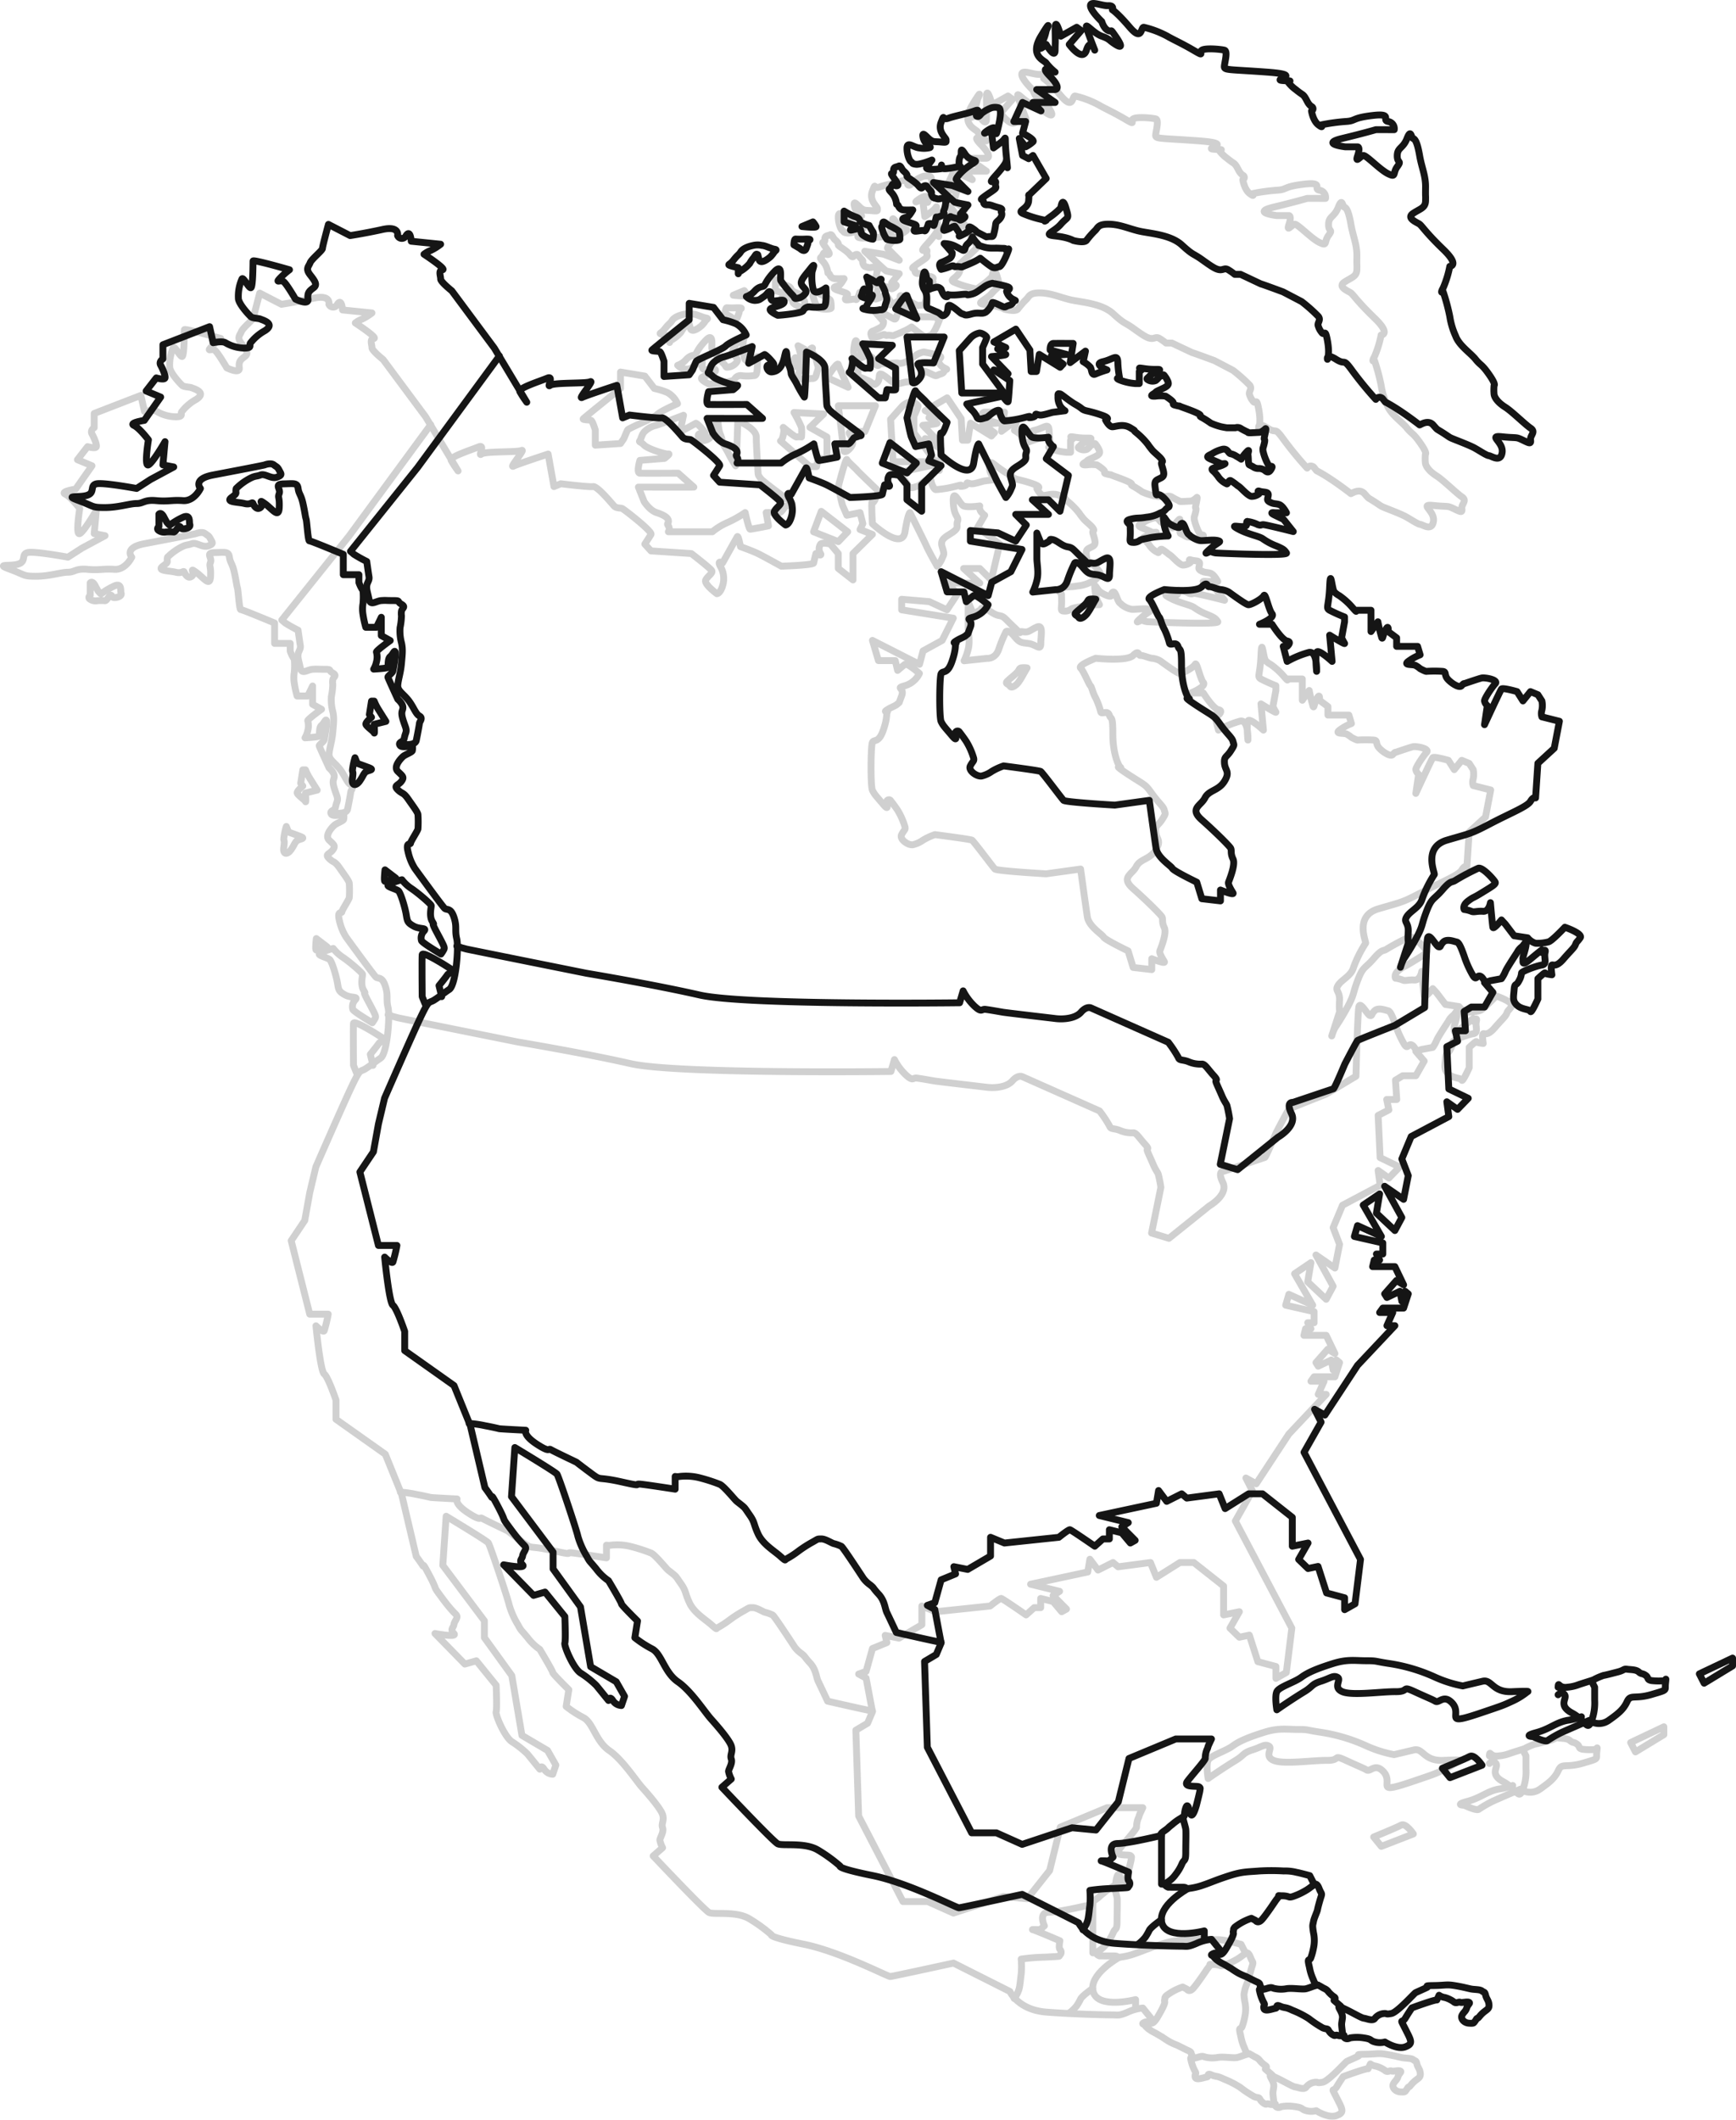<svg xmlns="http://www.w3.org/2000/svg" width="505.46" height="617.028" viewBox="0 0 505.46 617.028">
  <g id="north-america" transform="translate(-410.078 -7620.957)">
    <g id="Group_566" data-name="Group 566" transform="translate(127.745 201.825)" opacity="0.2">
      <path id="Path_8876" data-name="Path 8876" d="M906.133,8373.77c-.915-.051-7.261,2.3-7.261,2.3s-.933,1.334-1.937,3.011-1.728-.323,0,3.118,2.387,4.318,0,5.216S891,8386,891,8386a5.552,5.552,0,0,1-2.883,0c-1.6-.421-.739-.828-3.25-1.181a12.057,12.057,0,0,0-4.023,0s-1.89,1.176-2.22-1.647-.271-2.09,0-4.09-2.441-4.071,0-3.011,5.461,2.934,6.244,3.011,2.639.984,3.25,0a3.714,3.714,0,0,1,2.883-1.376c.734.02.168.314,1.884,0s6.628-5.85,7.048-6.06,2.625-1.177,3.329-1.53-1.366-.5,2.013-.545,3.613-.374,5.95,0,3.566.729,4.732.977,2.676.1,3.312.612.779.1,1.053,1.23.87,1.474.977,2.7-.437,1.344-1.535,2.237-1.435,1.673-1.793,1.758-.336.372-.759.9-.291.64-1.763.544-2.516-1.395-1.971-2.366,1-1.016,1.353-2.086,1.169-1.387.618-1.64-2.093.216-2.547,0-.986.4-1.678,0a8.2,8.2,0,0,0-2.743-1.377,3.917,3.917,0,0,1-1.716-.664Z" transform="translate(-225.432 -352.509)" fill="none" stroke="#151515" stroke-linecap="round" stroke-linejoin="round" stroke-width="2"/>
      <path id="Path_8877" data-name="Path 8877" d="M863.986,8375.593l-1.96-1.694s.762-.592,0-1.036a7.93,7.93,0,0,1-1.6-1.437,2.789,2.789,0,0,0-1.117-.93c-.746-.342-1.281-.762-1.69-.907s.125-.268-.895,0-1.656.6-2.768.907-4-.261-5.721,0a8.464,8.464,0,0,1-3.26,0c-1.138-.156-.793-.605-2.694,0s-2.22-.488-1.865.93a12.021,12.021,0,0,0,1.189,3.178c.481.85-.172.533,0,1.609s2.589.117,3.37,0-.159-1.277,1.373-.62,1.369.128,3.554,1.182a27.064,27.064,0,0,1,4.784,2.429,33.278,33.278,0,0,0,4.034,2.689c1.03.453,1.392.118,1.706.705a3.375,3.375,0,0,0,1.6,1.5c.56.149.319-.256,1.135,0a2.169,2.169,0,0,0,1.4,0h.41" transform="translate(-211.279 -352.522)" fill="none" stroke="#151515" stroke-linecap="round" stroke-linejoin="round" stroke-width="2"/>
      <path id="Path_8878" data-name="Path 8878" d="M832.521,8352.826a4.021,4.021,0,0,0-.484-1.077c-.213-.2.175-.665-.87-1.119s-3.041-1.513-3.445-1.671a17.488,17.488,0,0,1-2.038-.921,24.254,24.254,0,0,1-2.112-1.354c-.62-.344-1.85-1.112-2.314-1.34a11.387,11.387,0,0,1-1.933-1.207c-.353-.339-.786-.674-.883-.982s-1.386-.26,0-.855,1.711,1.83,3.678-1.475,2.069-4.09,2.1-4.3-.183-.39,0-.848-.235-.25.369-1.014a16.125,16.125,0,0,1,4.855-2.6c.245.14,1.164.585,1.164.585s.675,1.146,1.915-.225,4.034-5.577,4.034-5.577l1.032-1.327s-.827-.105.687,0a5.808,5.808,0,0,1,1.84.223c.37.123.553.328,1.96-.223a18.422,18.422,0,0,0,2.684-1.248,13.641,13.641,0,0,0,1.961-1.275,13.125,13.125,0,0,1,1.315-.858s.549-.265,1.124,1.249.928,1.295.576,2.355-.93,3.151-1.041,3.812-1,2.4-1.192,3.517-.347.779,0,3.1a10.507,10.507,0,0,1,0,4.657,17.4,17.4,0,0,1-.783,2.814c-.43,1.031-1.124-.393-.381,2.66a14.7,14.7,0,0,0,1.164,3.678,4.641,4.641,0,0,0,.532,1.107" transform="translate(-202.749 -334.573)" fill="none" stroke="#151515" stroke-linecap="round" stroke-linejoin="round" stroke-width="2"/>
      <path id="Path_8879" data-name="Path 8879" d="M644.733,8026.434l-1.046-2.052s-3.385-.912-3.748-.932a13.492,13.492,0,0,0-3.845-.424,59.888,59.888,0,0,0-7.133,0c-3.312.282-4.827.136-8.643,1.356s-5.455,2-7.463,2.678a19.475,19.475,0,0,1-4.76,1.1c-.558-.056-.159-.43-1.643-.41s-3.991,0-3.991,0-1.624-.625-.449-1.317a8.239,8.239,0,0,0,2.656-2.44,13.4,13.4,0,0,0,1.784-2.989c.6-1.473,1.127-.546,1.127-3.326s.131-6.016,0-6.849-.832-2.992-.776-3.224.512-.74.436-1.125.409-2.777.857-2.386.214,1.045.885,2.386,1.729-2.663,1.729-2.663,1.056-4.1,1.008-4.334.332-.608-.3-.959-4.8.288-3.32-1.652,5.153-6.021,5.153-6.59a6.966,6.966,0,0,1,.5-2.6c.369-.7.1-.492.652-1.667s.666-1.409.666-1.409h-10.4l-13.619,5.675-3.1,12.615-6.51,8.213-6.957-.666-14.534,4.841-7.5-3.359h-7.209l-12.9-24.9-.813-24.973,3.412-2.032,1.421-3.355-1.851-9.78-2.169-1.179,2.169-.758,1.851-6.668,4.2-1.728-.5-2.1,4.029.8,6.655-3.9v-5.451l4.049,1.671,15.841-1.671s2.816-2.276,3.227-2.2,7.235,4.793,7.235,4.793l2.36-2.114h1.887v-2.679l3.609.9,2.5,2.969,1.4-.78-3.9-3.93,1.893-1.228-8.445-2.071,16.64-3.559.627-3.712,2.367,3.155,4.367-2.2,1.484,1.248,9.421-1.248,1.74,4.305,6.845-4.305h4.037l8.673,6.851v8.4l4.588-.927-2.737,4.777,2.737,2.646,2.913-.613,2.474,7.722,5.262,1.408v3.461l3.027-1.706,1.6-12.918-16.446-31.188,4.972-8.781-1.9-3.732,3.009,1.672,9.5-14.468,10.873-11.545h-2.32l1.7-3.833h-3.822l.927-1.283h6.053l1.356-4.14-.908-.751-.962,2.916-.553-2.916-3.794,1.8-.656-1.048,3.442-3.9,2.074,1.265-2.54-5.293h-6.486l.472-1.925h1.574l-.938-1.743h1.865v-3.229l-8.279-1.884.918-3.16,6.95,3.16-5.284-9.151,4.767-3.236-.938,5.6,5.377,5.061,2.027-3.786-5-9.1,5.516,3.8,1.356-6.9-1.87-4.86,2.723-6.519,10.958-5.8-.581-4.314,3.119,2.21,3.123-3.221-5.662-2.729L683.6,7783.1l3.119-1.591-.632-3.042h2.936l-.383-5.62,2.1-1.286h3.828l2.438-4.272-2.438-2.838,1.727-.55,3.206-.594a11.286,11.286,0,0,0,1.149-2.075c.3-.862,3.4-5.536,3.4-5.536a4.79,4.79,0,0,1,1.3-1.61c.7-.43,1.547-2.508,1.338-.7s-1.038,3.5-.928,4.222-.538,2.274,2.187,0,3.327-2.7,3.327-2.7v.784s1.313-1.49.927,0,.713,3.4-.927,3.643-5.811,1.84-5.924,2.308a5.3,5.3,0,0,1-.738,2.254c-.819,1.692-1.263.5-1.421,2.62s-.556,3.229.856,4.528,3.652,1.123,3.9,1.8,2.16-3.611,2.16-3.611v-5.928s2.094-1.972,2.094-1.661,1.992.526,1.992.526-.412-2.638,0-2.833,1.221.731,3.34-1.729,3.192-3.307,3.518-4.222.509-.712,1.377-1.976-4.465-3.077-4.465-3.077-3.836,4.094-4.785,4.261a12.625,12.625,0,0,1-3.739.4,4.771,4.771,0,0,1-2.317-1.584l-3.93-.6-2.54-3.345-1.149-1.258s-2.343,2.933-2.5,2.127-.71-7.156-.71-7.156-.4,2.654-2.16,2.52-2.68.357-3.395,0a8.577,8.577,0,0,0-2.1-.533s-.619-1.167,1.2-2.508.917-.492,3.9-2.331,4.216-2.519,3.945-3.12-3.708-4.525-4.961-4.033a65.135,65.135,0,0,0-6.639,3.519c-1.154.767-1.221-.2-3.808,2.8s-3.037,2.132-4.595,6.208-.91,3.747-2.6,7.112a69.41,69.41,0,0,1-4.065,6.8,13.735,13.735,0,0,0-.918,2.355c-.147.436,2.117-6.539,2.256-6.968s-.176-.292,0-3.244-1.471-2.81-.426-4.5,3.81-2.707,4.5-5.219a34.969,34.969,0,0,1,3.521-7.049c.255-.366-3.381-7.906,3.648-9.991s6.768-1.719,12.7-4.824,10.748-4.972,11.65-6.488,1.492-.99,1.492-.99l.668-10.08,4.759-4.37,1.509-7.864-5.1-1.283a3.173,3.173,0,0,1,0-1.941,6.692,6.692,0,0,0,0-2.7l-1.167-1.808-2.16-.9-2.187,2.705-1.712-2.705s-4.185-1.214-4.545-.747-4.934,10.374-4.934,10.374l.813-5.55a2.369,2.369,0,0,1-.813-1.372c-.024-.7,2.072-3.851,3.116-5.006s-3.024-1.864-3.945-1.655-5.1,1.655-5.1,1.655,0-.262-.762.6-3.546-1.155-4.279-2.255-.1-1.875-1.32-1.942a37.85,37.85,0,0,0-4.595,0c-.219.113-1.863-.776-1.863-.776a7.011,7.011,0,0,0-1.352-.941c-.8-.427-3.661.034-2.114-1.176a14.719,14.719,0,0,1,3.466-1.919l-.739-2.456h-6.1v-2.485l-2.458-1.832s.218-2.25-.682-.63-.878,2.943-1.174,2.462a43.986,43.986,0,0,1-1.138-4.676l-2.01,2.844v-6.191h-4.485s.755,1.135-1.023-.918a20.458,20.458,0,0,0-3.752-3.351,5.465,5.465,0,0,1-1.428-1.08c-.673-.716-1.1-7.34-1.353-1.508s-1.22,6.136,0,6.857a45.806,45.806,0,0,0,4.341,1.955v1.393l-.862,4.676s.512,1.046.862,1.6-4.341-2.377-4.341-2.377l.715,7.638s-4.063-3.782-4.513-2.633,0,5.526,0,5.526.236-5.948-2.195-5.526a27.656,27.656,0,0,0-6.381,2.633l-1.141-4.375H637.1s1.5-1.317,0-1.565-4.4-4.864-4.4-4.864h-3.653s4.659-1.838,3.653-3.071-1.91-6.2-2.378-5.277-3.719,2.725-4.52,2.657-5.256-3.4-5.767-3.737a6.052,6.052,0,0,0-2.349-.688c-.931-.12-2.669-.921-3.3-.82s-.3-1.821-2.118,0-10.9.82-10.9.82-5.282,2.007-4.4,2.862,2.386,4.694,2.848,5.129.615,1.962,1.554,3.606a22.174,22.174,0,0,1,1.476,4.062c.327.756,1.938-.64,2.481.885s1.024-.146,1.024,5.552,1.667,9.337,2.241,9.664-2.932-1.337,2.2,2.028,4.876,2.726,6.9,5.55,3.372,3.735,3.652,4.89.565.839-.686,2.775-1.95,1.47-1.8,3.574,1.736,2.408,0,5.215-4.537,2.547-5.7,4.865-4.657,3.082-.89,6.409,8.016,7.531,8.385,8.217-.124,1.469.686,3.132-1.083,6.1-1.3,6.761.789,2.266,1.3,3.12-3.652-.836-3.652-.836v3.167l-5.419-.629-1.48-4.822s-6.694-3.217-7.135-4.033-4.28-3.051-4.721-5.86-1.97-13.927-1.97-13.927l-10.046,1.39s-14.334-.83-14.9-1.39-6.18-8.129-6.685-8.412-10.787-1.607-10.787-1.607a17.894,17.894,0,0,0-3.464,1.607,8.525,8.525,0,0,1-2.75,1.291c-1.27.457-4.225-1.46-3.48-2.9s1.164-1.327.983-2.241a20.244,20.244,0,0,0-2.15-4.868c-.867-1.318-2.073-2.848-2.073-2.848a.65.65,0,0,0-.929,0c-.569.424.9,3.621-1.163,1.171s-2.592-2.911-3.171-4.14-.49-12.845,0-13.9,1.81.329,3.171-3.59.8-4.919,1.163-5.261-1.395.2,0-.68,2.291-1.042,3-1.7.173.276,1.167-2.288-2.033-2.164.983-3a6.918,6.918,0,0,0,4.209-3.566s-3.582-3.121-4.209-2.657-2.15,1.768-2.15,1.768l-.686-2.848H538.1l-1.743-5.882,13.7,6.962,1.038-3.9,5.562-3.059,3.242-6.477-15.034-2.421v-3.079l8.05.685,5.147,2.394,3.092-4.685-3.092-3.091H567.6l-4.693-4.266H567.6l3.36,3.346,2.454-10.433-6.452-4.863,2.081-3.532s.046.232-.848-.773a2.12,2.12,0,0,1-.6-1.948s-3.485.514-4.693,0-3.17-5.593-3.017-1.15,1.75,4.133,1.255,5.608.576,1.746-1.255,3.091-3.963,1.934-3.242,4.3.565,2.078,0,3.425a8.465,8.465,0,0,1-1.433,2.273s-2.421-4.26-3.051-5.7-4.872-9.9-4.872-9.9-.541-.066-1.453,5.6-9.486-2.37-9.486-2.37-.415-7.225,0-6.329,1.743-3.181,1.743-3.181-5.708-5.441-6.246-6.089-2.617-2.4-2.931-3.068-2.5,7.86-2.5,7.86,1,4.968,1.3,5.627,1.2,2.721,1.2,2.721l3.831-.773.816,3.231-.816,1.7,3.6,1.41-5.652,5.577v7.681l-4.279-3.346v-4.335l-2.308-2.752s-2.287-.582-2.857,0a2.479,2.479,0,0,0,0,2.752c.532.949-1.355,0-1.355,0s-.526,2.121-.661,2.752-9.4.925-9.4.925-5.262-2.914-6.825-3.677-5.084-2.021-5.084-2.021-.608-3.429-.936-2.871-4.28,7.644-4.28,7.644-1.644-1.016-.662.925a6.992,6.992,0,0,1,.662,5.766c-.678,2.227-1.64,2.249-1.64,2.249s-3.872-2.8-3.253-4.011,2.2-1.981,1.729-2.741-5.915-4.94-5.915-4.94l-11.75-.773-1.8-1.979s1.3-1.971,1.8-2.825-7.87-7.317-8.392-7.539-1.692-.005-2.373-.752-4.867-5.821-6.1-5.627-9.387-.825-9.387-.825l-2,.825-1.694-9.467s-8.721,2.852-10.111,3.523,3.717-5.169,2.351-4.57-10.523.166-11.653,1.047,1.3-2.985-.855-2.084-8.467,2.88-7.977,3.9a28.95,28.95,0,0,0,2.021,3.093l-9.444-15.75-12.375-16.67s-3.286-2.618-3.257-3.447-.756-2.532.54-2.681-5.388-4.522-5.388-4.522a7.479,7.479,0,0,1,1.937-1.1,15.619,15.619,0,0,0,2.912-1.814l-8.571-.868s-.2-3.588-1.507-1.646a1.331,1.331,0,0,1-2.459,0s.681-2.9-4.388-1.783-9.432,1.783-9.432,1.783l-6.318-3.257s-1.741,6.407-1.741,7-3.178,3.084-3.594,4.19-1.413,1.665,0,3.478,2.2,2.887,1.022,3.774-1.881,1.361-1.636,3.311-3.641,0-3.641,0-2.543-4.361-3.423-5.062-2.381.452-1.3-.807a22.785,22.785,0,0,1,2.974-2.681s-10.578-3.054-10.607-2.54.005,7.85-.686,7.779-2.139-3.229-2.55-2.559a12.494,12.494,0,0,0-1.023,5.869c.364,1.74,2.985,4.5,3.574,5.072s2.181.444,2.869.752,4.46,1.326,1.227,3.384a13.669,13.669,0,0,0-4.1,3.474c-.658.657.69,1.577-1.831,1.565a11.16,11.16,0,0,1-5.525-1.565c-.936-.571-3.574,0-3.574,0l-1.036-4.667-13.593,5.263v4.123s-1.251.742-.647,1.839,1.429,2.982,1.266,3.691-2.549,0-2.549,0l-2.957,3.807,4.24,1.771-4.768,6.787s-4.628.7-3,1.474,4.2,4.186,4.2,4.186-1.311,7.928,0,7.291,4.833-6.762,4.833-6.762l-.619,6.762,3.158.612-6.756,3.635-4.059,2.615s-9.807-1.821-11.748-1.333-.284,2.523-2.624,3.31-7.116-.172-2.443,1.562,3.672,2.014,7.59,2.014,7.191-1.17,9.224-1.17,2.174-1.173,5.725-.844,4.5-.24,7.782,0,5.077-3.538,5.077-3.538-2.429-2.759,3.7-3.924,14.793-2.829,15.027-2.937,1.843-.643,2.658,0,1.018.522,1.564,1.578.993,1.385-.664,1.993-3.461-1.148-4.786-.633-1.535.09-3.652,1.309a16.228,16.228,0,0,0-3.424,2.615h0c-.4,1.538.635,1.15-1.332,2.6s1.833,1.3,3.709,1.778,2.267-.629,2.517,0,1.079,2.021,2.183,1.17-1-2.764,1.227-1.17,4.08,4.472,4.223,1.17-.5-2.683,0-4.088-1.656-2.734,1.3-2.8,3.964-.375,4.194,1.333.817,1.675,1.418,4.382.655,3.75.9,4.5.556,6.412.972,6.375,9.866,3.915,9.866,3.915v5.933h4.551s-.017,1.7,0,2.278a9.191,9.191,0,0,0,1.184,2.34,21.592,21.592,0,0,1,0,3.759,9.544,9.544,0,0,0,0,3.218,28.568,28.568,0,0,0,.806,3.709h3.106l1.416-2.911v5.336l2.6,1.442s-4.129,2.958-4.014,3.352a5.446,5.446,0,0,1,0,2.87,7.343,7.343,0,0,1-.8,2.093s4.012-.2,4.143-.534-.144-2.47.669-3.12,1.228-2.073,1.464-1.309-.54,4.886-.689,5.525-1.544,1.438-1.443,1.816,2.879,6.392,2.879,6.392,1.4,1.19,1.476,2.284-.733,1.09,0,3.541,1.251,2.864.783,4.134-.3,1.708-.783,2.109-1.369.625-.812,1.4,3.562,0,3.562,0a3.7,3.7,0,0,1,0,1.511c-.2.5-2.051,1.081-2.75,1.723s-2.842,2.958-1.476,4.294,1.972,1.627,1.056,2.876-2.383,1.168-1.056,2.481,1.553.6,3.021,2.714,2.847,3.909,2.847,4.54a31.848,31.848,0,0,1,0,4.152c-.181.693-2.118,3.584-2.158,4.127s-1.507-.5-.689,2.672a14.843,14.843,0,0,0,1.957,4.72s7.983,10.992,8.658,11.583,1.762-.259,2.707,2.575.193,3.7.812,6.287-.261,13.451-2.171,14.731-2.88,2.145-4.454,3.13-1.333-.381-3.887,4.964-10.5,23.563-10.5,23.563l-1.786,7.512-1.458,8.1-3.943,5.876,5.4,21.38H377.9a42.692,42.692,0,0,1-1.171,4.833c-.345.61-2.4-1.442-2.4-1.442s1.278,13.193,2.4,14.011,3.438,7.621,3.438,7.621v5.586l14.355,10.161,4.765,11.723,4.234,17.992s1.127,1.514,1.845,2.62-.656-2.124,2.072,3.07.433,2.144,3.814,6.7,4.049,4.378,4.132,5.106-.769,1.47-.894,2.4-1.209,1.289,0,2.568-5.509,0-5.509,0l8.7,8.9,3.348-.954,5.764,7.11s.292,6.9,0,7.724,2.444,7.274,4.557,8.7a26.942,26.942,0,0,1,4.583,3.62c.64.776,3.573,4.393,3.573,4.393s.287-1.509,1.268,0a3.107,3.107,0,0,0,2.5,1.475l.907-2.67-2.424-4.255-7.453-4.386-2.952-17.408-7.984-11.051v-4.9l-12.109-16.142.979-14.288s11.76,7.067,12.269,7.741,5.775,16.481,6.088,18.111a23.684,23.684,0,0,0,2.534,5.715c1.056,1.95.624,1.107,2.806,3.761a14.989,14.989,0,0,0,3.573,3.429s3.812,6.371,3.766,6.732,4.678,5,4.678,5l-.773,4.87a31.34,31.34,0,0,0,5,3.241c2.807,1.438,3.573,6.854,7.515,9.571s7.7,8.653,9.694,10.876,5.3,6.063,5.868,7.8-.446,2.586,0,3.821-.8,2.963-.8,3.608a8.169,8.169,0,0,0,.8,2.213l-2.738,2.394s14.895,15.791,16.283,16.47,7.826-.505,11.674,1.791a44.141,44.141,0,0,1,6.454,4.673s-1.081.636,9.446,2.763,24.45,9.445,25.183,9.392,18.4-3.911,18.4-3.911l16.425,8.271s2.38,5.362,10.625,6,18.07.821,19.456.821,1.595.316,4.257-.821a13.181,13.181,0,0,1,4.359-1.18l2.876,3.551" transform="translate(0 -39.311)" fill="none" stroke="#151515" stroke-linecap="round" stroke-linejoin="round" stroke-width="2"/>
      <path id="Path_8880" data-name="Path 8880" d="M806.817,8338.8v-2.232s-10.828,2.838-12.325-2.229,7.433-10,7.433-10" transform="translate(-193.842 -335.416)" fill="none" stroke="#151515" stroke-linecap="round" stroke-linejoin="round" stroke-width="2"/>
      <path id="Path_8881" data-name="Path 8881" d="M790.13,8338.843s-3.025,2.085-3.517,3.057a15.875,15.875,0,0,1-1.163,2.017A11.34,11.34,0,0,1,783.27,8346" transform="translate(-189.649 -340.919)" fill="none" stroke="#151515" stroke-linecap="round" stroke-linejoin="round" stroke-width="2"/>
      <path id="Path_8882" data-name="Path 8882" d="M781.688,8313.454h-1.3v-14.169s-9.523,2.33-12.746,2.349-1.358,3.956-1.358,3.956l-1.252,1.136s-2.8-.133-2.1,0,7.872,3.22,7.872,3.22-.409,2.033,0,2.5a1.144,1.144,0,0,1,0,1.672c-.558.421,1.13.308-4.522.6a54,54,0,0,0-6.745.557,26.879,26.879,0,0,1,0,4.375c-.221,1.571-.255,2.555-.555,4.073a8.41,8.41,0,0,1-1.491,3.018" transform="translate(-179.869 -325.913)" fill="none" stroke="#151515" stroke-linecap="round" stroke-linejoin="round" stroke-width="2"/>
      <path id="Path_8883" data-name="Path 8883" d="M794.216,8295.778s-.736-.228.811-1.3.752-.674,2.3-1.856a15.883,15.883,0,0,1,2.257-1.666,7.344,7.344,0,0,0,1.3-.919" transform="translate(-193.735 -322.406)" fill="none" stroke="#151515" stroke-linecap="round" stroke-linejoin="round" stroke-width="2"/>
      <path id="Path_8884" data-name="Path 8884" d="M606.954,8169.766c-.79-.028-13.047-2.846-13.047-2.846s-2.133-4.538-2.741-5.781-.576-3.389-2.412-5.37-1.189-1.683-2.427-2.675a8.889,8.889,0,0,1-1.923-1.815c-.366-.5-5.944-9.113-6.5-9.435a11.314,11.314,0,0,0-2.24-.8c-.6-.159-2.426-1.377-3.572-1.352s-.815-.1-2.389.812a36.7,36.7,0,0,0-4.371,2.792,26.984,26.984,0,0,1-3.634,2.335c-.267.115.208.681-1.636-.951s-5.025-3.466-6.39-6.416-.929-3.329-2.394-5.427-1.339-2.076-2.224-2.814-1.19-.91-1.723-1.382-3.68-4.355-4.81-4.833a47.837,47.837,0,0,0-6.075-1.949,16.151,16.151,0,0,0-5.609-.349,4.1,4.1,0,0,1-1.324,0v3.7s-6.139-.969-9.53-1.4,1.349.947-6.123-.729-5.634-.132-8.753-2.445-4.325-3.276-4.325-3.276-6.638-3.162-7.474-3.658-.024,1.054-4.085-1.6-3.21-4.039-3.21-4.039-7.495-.379-7.749-.456-2.095-.5-4.1-.869a33.148,33.148,0,0,0-4.247-.641h-.39" transform="translate(-70.601 -252.626)" fill="none" stroke="#151515" stroke-linecap="round" stroke-linejoin="round" stroke-width="2"/>
      <path id="Path_8885" data-name="Path 8885" d="M763.214,7891.1s-.742-1.793-1.613-1.874-.947,1.307-1.854,0a29.2,29.2,0,0,1-2.653-5.854c-.749-2.1-1.434-3.9-2.16-4.039s-2.823-1.027-3.88,0-.655,1.554-1.387,1.382-2.875-4.419-3.231-2.414-.827,20.1-.827,20.1l-8.7,5.217s-10.5,4.115-10.815,4.383-3.737,6.87-3.737,6.87-2.939,7.073-3.3,7.181-11.805,3.968-11.805,3.968-2.158-.324-.408,3.288-3.962,6.855-3.962,6.855l-11.728,9.427-5.055-1.542,2.711-13.3a38.181,38.181,0,0,0-.781-3.885c-.262-.62-.8-1.23-1.467-2.807s-1.293-2.843-1.673-3.852.865-.277-.784-2.088-2.5-3.357-3.4-3.244a8.572,8.572,0,0,1-3.925-.728c-1.737-.661-2.571-.229-2.9-1.208a34.988,34.988,0,0,0-2.931-4.43l-22.513-9.992s-1.255-.619-2.871,1.242-5.182,2.137-7.379,1.866-14.376-1.675-15.464-1.866-3.785-.669-4.993-.817-1.03,1.07-3.185-.929a16.389,16.389,0,0,1-3.315-4.457l-1.022,3.467s-62.348.789-75.738-2.268-32.857-6.31-32.857-6.31-34.67-6.956-35.045-7.067-1.428-.386-1.428-.386l-1.327-.46" transform="translate(-68.468 -166.012)" fill="none" stroke="#151515" stroke-linecap="round" stroke-linejoin="round" stroke-width="2"/>
      <path id="Path_8886" data-name="Path 8886" d="M448.389,7900.479l-.867-2.135s-.1-11.088,0-12.21,6.684,3.041,8.315,4.114-.585,1.123-.916,1.674-2.5,3.21-2.5,3.21l.783,3.211" transform="translate(-62.268 -169.116)" fill="none" stroke="#151515" stroke-linecap="round" stroke-linejoin="round" stroke-width="2"/>
      <path id="Path_8887" data-name="Path 8887" d="M446.929,7872.722c-.289-.179-5.637-3.366-5.684-3.936a2.85,2.85,0,0,1,.7-2.715c1.063-1.109-1.183-.462-2.979-1.478s-1.833-1.388-2.174-3.435-1.595-6.193-2.232-6.8-3.668-1.226-2.986-1.8a19.181,19.181,0,0,1,3.981-1.467,11.568,11.568,0,0,0,2.935,2.669c2.168,1.5,5.483,4.4,5.584,4.833s-.7,2.975.361,4.709-.875-.934,1.313,3.176,2.287,4.313,2.039,4.878A8.99,8.99,0,0,1,446.929,7872.722Z" transform="translate(-56.197 -155.893)" fill="none" stroke="#151515" stroke-linecap="round" stroke-linejoin="round" stroke-width="2"/>
      <path id="Path_8888" data-name="Path 8888" d="M429.994,7846.456c-.024.281-.391,3.489,0,3.334s3.155-.919,3.155-.919Z" transform="translate(-55.568 -154.136)" fill="none" stroke="#151515" stroke-linecap="round" stroke-linejoin="round" stroke-width="2"/>
      <path id="Path_8889" data-name="Path 8889" d="M415.561,7793.881a19.208,19.208,0,0,0-.749,3.677c.081.8.29.264,0,2.458s1.16,2.082,2.171.565.786-1.461,1.441-2.332,3.347-.677.984-1.555-3.2-1.173-3.2-1.173Z" transform="translate(-49.863 -134.192)" fill="none" stroke="#151515" stroke-linecap="round" stroke-linejoin="round" stroke-width="2"/>
      <path id="Path_8890" data-name="Path 8890" d="M422.779,7767.33l-.616,3.905.616.8s-1.75,1.412-1.628,2.038,2.221,2,2.412,2.5,0-2.5,0-2.5l3.407-.843s-1.816-2.884-2.377-3.8a15.825,15.825,0,0,1-1.03-2.1Z" transform="translate(-52.279 -124.12)" fill="none" stroke="#151515" stroke-linecap="round" stroke-linejoin="round" stroke-width="2"/>
      <path id="Path_8891" data-name="Path 8891" d="M323.813,7679.526v3.595s-.87.685,0,1.214a2.832,2.832,0,0,0,2.053.392,12.787,12.787,0,0,1,2.255,0c.479.052,1.343-1.693,1.743-1.605s.115.874,1.44.667,1.7-.776,1.482-1.34.319-2.866-1.771-2.1a20.493,20.493,0,0,0-3.655,2.1c-.455.136-.213.551-.75,0s-.509-.509-1.349-2.1S323.813,7679.526,323.813,7679.526Z" transform="translate(-15.21 -90.744)" fill="none" stroke="#151515" stroke-linecap="round" stroke-linejoin="round" stroke-width="2"/>
      <path id="Path_8892" data-name="Path 8892" d="M597.319,7621.952c-.425.046-16.14,0-16.14,0l1.671,4.217s1.583,2.54,3.608,3.2,3.3,1.4,3.446,2.3-.592.74,0,1.571a1.569,1.569,0,0,1,0,1.709h12.811a18.8,18.8,0,0,1,4.24-2.618,33.506,33.506,0,0,0,5.306-2.96s1.072,4.8,1.449,4.832,5.341-.963,5.341-.963l-.681-3.869s3.316-.088,3.826,0,1.35-1.257,1.625-1.617.815-.308,1.3-.561,1.282-.041.727-.614-8.634-6.333-9.205-7.288-.594-.466-.691-2.576-.456-6.8-.456-9.356-5.382-4.721-5.382-4.721-.393,13.514-.63,13.105a35.3,35.3,0,0,1-2-3.427c-.851-1.733-1.583-2.517-1.819-3.314a7.57,7.57,0,0,0-.682-2.509c-.829-2-.425-6.309-1.279-2.436s-2.562,4.247-3.655,4.369-1.878-1.509-1.217-1.934,2.771.671,1.217-1.14-2.114-1.991-2.114-1.991l-4.65,2.552,1.025-4.872s-7.916,3.065-8.358,3.016a7.2,7.2,0,0,0-3.1,1.856c-.722.819-.887,2.034-1.247,2.513s.153.188,1.247,1.311,6.31,2.731,7.054,2.579-1.122,1.277-1.122,1.277l-7.179.58s-1.08,3.688,0,3.729,11.151,0,11.151,0Z" transform="translate(-112.966 -61.039)" fill="none" stroke="#151515" stroke-linecap="round" stroke-linejoin="round" stroke-width="2"/>
      <path id="Path_8893" data-name="Path 8893" d="M582.771,7589.984s-4.983,2.168-5.984,3.219-8.252,3.877-8.558,4.453-1.089,2.506-1.089,2.506l-.966,1.412-7.337.491v-4.409s-.79-2.618-1.233-2.807-2.592-.112-2.274-.478,10.844-8.819,10.844-8.819v-4.776l7.085,1.181,2.764,3.595a21.708,21.708,0,0,1,3.794,1.185A6.864,6.864,0,0,1,582.771,7589.984Z" transform="translate(-103.17 -53.353)" fill="none" stroke="#151515" stroke-linecap="round" stroke-linejoin="round" stroke-width="2"/>
      <path id="Path_8894" data-name="Path 8894" d="M647.885,7608.032l8.555,7.457h1.946l.5-2.406s2.444.26,2.507,0,0-6.208,0-6.208l-4.953-2.8,4-3.889-8.635-.433a41.893,41.893,0,0,1,2.18,4.321,14.072,14.072,0,0,1,0,2.8,4.548,4.548,0,0,0-1.423,0c-.507.071-3.883-2.8-3.883-2.8s.379.576,0,2.241S647.885,7608.032,647.885,7608.032Z" transform="translate(-138.291 -60.55)" fill="none" stroke="#151515" stroke-linecap="round" stroke-linejoin="round" stroke-width="2"/>
      <path id="Path_8895" data-name="Path 8895" d="M665.628,7646.106l-2.24,5.951,7.207,2.87,2.732-2.87Z" transform="translate(-144.173 -78.135)" fill="none" stroke="#151515" stroke-linecap="round" stroke-linejoin="round" stroke-width="2"/>
      <path id="Path_8896" data-name="Path 8896" d="M699.509,7599.821l.736,12.341h12.3l-6.236-8.43v-4.8s1.152-2.527,1.2-2.907-1.3-1.352-2.132-1.323a4.947,4.947,0,0,0-2.488,1.323C702.534,7596.411,699.509,7599.821,699.509,7599.821Z" transform="translate(-157.875 -58.636)" fill="none" stroke="#151515" stroke-linecap="round" stroke-linejoin="round" stroke-width="2"/>
      <path id="Path_8897" data-name="Path 8897" d="M675,7596.576h10.809l-3.082,7.557s-4.874-.347-4.579.405,1.9,2.4.47,4.183-2.009,1.1-2.009,1.1Z" transform="translate(-148.577 -59.346)" fill="none" stroke="#151515" stroke-linecap="round" stroke-linejoin="round" stroke-width="2"/>
      <path id="Path_8898" data-name="Path 8898" d="M703.022,7614.663l10.484-2.292s1.414,2.06,1.557,1.582.494-6.11.494-6.11l-4.64-3.11,4.146,1.129-4.829-5s4.4-.354,4.159-.636a12.625,12.625,0,0,0-2.375-1.6,17.631,17.631,0,0,1,2.375-.4l-3.475-1.623,6.391-3.733,4.1,6.086.355,6.248h1.553l.818-4.979,6.071,3.752.881-.94-3.4-2.5,4.411-.311-4.8-1.269s-.111-1.9.982-1.922,5.734,0,5.734,0l-.88,5.58,4.455-3.345-.665,3.072a8.221,8.221,0,0,1,2.1,1.636c.333.614.323,1.535.7,1.889s.612.114,1.832-.349,2.317-.78,2.317-.78-4.265-1.687-1.175-2.4,4.223-2.456,4.318.273a28.775,28.775,0,0,0,.461,4.2c0,.322-1.646.248.539,1.037a15.437,15.437,0,0,0,4.135.868h1.1v-3.51a3.24,3.24,0,0,0,.676-.467c.331-.3-2.03-.808.82-.381s4.509.054,4.444.381-2.334,1.145-2.922,1.782-.887.658-.715.945a2.506,2.506,0,0,0,2.463.383c.729-.508,1.061-1.251,1.533-1.328s.631-.757,1.109,0a7.021,7.021,0,0,1,.978,1.7c.087.433.4.982-1.252,1.781s-2.23.982-2.368,1.264-2.549,1.267,0,1.116a10.559,10.559,0,0,1,2.9,0s2.271,1.4,2.238,1.958-.148.518,1.4.874-1.151-.471,1.756.582,4.449,1.714,4.7,2.087-.515.185.553.743a25.586,25.586,0,0,1,2.514,1.609,18.3,18.3,0,0,0,3.038,1.051c1.1.234,1.656.3,1.656.3h2.467a1.83,1.83,0,0,1,1.69.277,19.674,19.674,0,0,0,1.98,1.011c.063,0-.321.226,1.019.163s2.172-.109,2.172-.109c.754.063,1.94-1.089,1.94-1.089.251-.063-.254,1.876-.389,2.662s.372.106,0,1.667-.436,1.128-.386,2.082a14.562,14.562,0,0,0,1.555,4.095c.472.818,1.513.019.955,1.087s-1.058,1.266-1.735.752a2.967,2.967,0,0,0-1.94-.752,2.569,2.569,0,0,1-1.567-.392c-.342-.253-1.006-.518-1.28-.7s-.208-2.252-.344-2.81.7-2.089-.417-.89a10.421,10.421,0,0,0-1.563,2.081s-.925-.619-1.359-.83a4.664,4.664,0,0,0-1.7-.743c-.772-.091-.835-1.861-2.752-1.21a10.008,10.008,0,0,0-2.679,1.21c-1,.538-2.11.83-.359,1.573s2.021.853,2.744,1.207,2.18-.244.9.412-3.378.894-3.288,1.344.448.349,1.673,1.952a5.985,5.985,0,0,0,2.661,2.291c.3,0,.522-1.218,1.1-.963a15.457,15.457,0,0,1,2.032,1.485s.046-.036.617.424,2.493,2.61,3.411,2.671a3.468,3.468,0,0,0,2.172-.733c.138-.2-.824-1.11.258-.749s2.54.046,2.461,1.1-.667,1.484.487,2.078,1.58.348,2.669.688,2.135,2.4,2.135,2.4h-3.295s-2.192-.321,0,.739,2.466,1.2,2.466,1.2l2.809,3.527s-8.147-2.065-8.827-2.014-.55.313-1.487,0a9.735,9.735,0,0,0-2.524-.845c-.515.08-.745-.618-.761.845s-5.7-.536-2.592,1.184,6.216,2.111,7.365,2.96a17.557,17.557,0,0,0,3.925,2.068c1.946.851,2.274,1.063,2.922,2.032s-20.353.047-20.608,0a5.3,5.3,0,0,1-1.426-.436c-.222-.185-2.793,1.588-.382-.587s3.789-2.227,2.415-2.586-4.332.123-5.1,0a6.71,6.71,0,0,1-2.872-1.34c-.463-.539-.609-.323-1.061-1.279s-.891-2.718-1.516-2.361-.139.959-.586,1.14-1.863-.354-3-1.14-2.013-3.5-1.587-.5a9.715,9.715,0,0,0,1.28,4.139,36.4,36.4,0,0,0-5.206.487c-1.626.389-2.63.459-3.12.853a2.956,2.956,0,0,1-2.041.517c-.913-.026-.743-.418-.678-1.857s-.035-2.214,0-2.869-2.077-1.446,0-1.988,2.4-.181,4.687-.6a10.169,10.169,0,0,0,3.63-1.023c.8-.445,1.183-.339,1.978-1.225s.961-.49,1.057-1.07-1.644-2.661-2.644-3.138-1.1.741-1.312-1.1-.528-2.8.5-3.357,1.784-.7,1.864-1.606-.7-2.752-.679-3.171.661-.306,0-1.207-2.16-1.949-2.8-2.783-.532-.629-1.14-1.517a21.133,21.133,0,0,0-3.475-3.5c-1.174-.937.569,0-1.666-1.342s-4.408-.181-5.327-.3-1.857-1.967-1.857-1.967,1.9-.379-1.216-1.436a37.18,37.18,0,0,0-4.429-1.251c-1.427-.4-.972-.61-3.02-1.768s-4.205-3.1-4.562-3.12-.71-.34-.627.638a5.048,5.048,0,0,0,.627,2.832,4.9,4.9,0,0,0,1.421,1.418s-2.954.379-3.48.445-3.034.965-3.922.806-1.164-.483-1.189,0-.915.746-1.758.76,1.451-.821-1.552,0a31.76,31.76,0,0,1-5.634.947c-.387.077-.864-.681-1.257-1.708s.007-1.667-1.178-1.251-2.529,1.951-3.022,2.011-2.074.849-2.59,0a6.712,6.712,0,0,0-1.324-2.011A14.893,14.893,0,0,1,703.022,7614.663Z" transform="translate(-159.207 -57.939)" fill="none" stroke="#151515" stroke-linecap="round" stroke-linejoin="round" stroke-width="2"/>
      <path id="Path_8899" data-name="Path 8899" d="M735.188,7688.5s0,.605,0,1.668c0,1.641,0,4.647,0,5.72,0,1.584.6,4.2,0,6.421a18.015,18.015,0,0,1-1.2,3.377l6.72-.712s2.4.276,3.384-2.665a37.469,37.469,0,0,1,2.113-5.09s.638-.79,2.306,1.223,2,1.925,4.211,2.2,3.609,2.3,3.609,0,.844-5.7-1.22-4.75-2.266,1.642-4,1.331.4,1.5-2.6-1.331-2.779-3.095-4.419-3.387-2.978-1.8-4.248-2.078-.5.154-1.349.608-1.759,1.209-2.271,0S735.188,7688.5,735.188,7688.5Z" transform="translate(-170.953 -94.217)" fill="none" stroke="#151515" stroke-linecap="round" stroke-linejoin="round" stroke-width="2"/>
      <path id="Path_8900" data-name="Path 8900" d="M759.869,7719.486c-.854,1.366-1.545,2.826-2.257,3.811a4.739,4.739,0,0,1-1.412,1.459c-.292.172-1,.579-1.326,0s-1.589-.64-.719-1.459,1.515-1.281,2.518-2.214.8-1.424,1.42-1.6A5.722,5.722,0,0,1,759.869,7719.486Z" transform="translate(-178.49 -105.942)" fill="none" stroke="#151515" stroke-linecap="round" stroke-linejoin="round" stroke-width="2"/>
      <path id="Path_8901" data-name="Path 8901" d="M608.766,7577.51c.841,0,6.831-.593,7.356-1.275a2,2,0,0,1,2.281-1.133,14.171,14.171,0,0,0,3.054,0c.6-.118,1.184.271,1.336-1.929a23.029,23.029,0,0,0,0-3.635s-3.21,2.465-3.719.391a16.918,16.918,0,0,1-.338-4.69c0-.872,1.357-3.614-.334-1.456s-3.076,3.521-2.744,4.6,2.065,1.758,1.054,2.9a3.579,3.579,0,0,1-2.835,1.332c-.351-.157-.1-.337-1.132-1.332a34.507,34.507,0,0,1-3.073-3.851c-.338-.49.7-5.312-1.857-2.646s-2.607,3.843-3.092,4.182-1.3.02-2.614,1.408a5.8,5.8,0,0,1-2.478,1.683,3.729,3.729,0,0,0,2.478,1.122c1.344-.064,1.389-.286,2.614-1.122s1.267-1.746,1.857-1.349-.293,1.955.59,2.471,3.6-.718,3.476.421-3.772,1.46-4.066,2.13S608.766,7577.51,608.766,7577.51Z" transform="translate(-119.987 -46.599)" fill="none" stroke="#151515" stroke-linecap="round" stroke-linejoin="round" stroke-width="2"/>
      <path id="Path_8902" data-name="Path 8902" d="M594.162,7561.344a10.276,10.276,0,0,0,3.335-2.587,8.02,8.02,0,0,1,1.036-1.538c.486-.555.693-1.265,1.059-1.114s.155-.1.6,1.508,2.827-.3,3.4-.85a9.824,9.824,0,0,0,1.06-1.345c.333-.41.995-.635,0-.8s-2.72-1.091-3.615-1.091a5.576,5.576,0,0,0-2.506,0c-1.761.355-3.12,1.016-3.668,1.889s-.887.844-1.938,2.2-1.407,1.252-1.517,1.524,2.751.869,2.751.869v1.769" transform="translate(-116.867 -42.957)" fill="none" stroke="#151515" stroke-linecap="round" stroke-linejoin="round" stroke-width="2"/>
      <path id="Path_8903" data-name="Path 8903" d="M621.939,7552.33l1.773,1.035s1.31,1.351,1.8,0,.571-1.406.465-1.851,1.8-.885-.465-.885a27.861,27.861,0,0,1-3.055,0C621.959,7550.538,621.939,7552.33,621.939,7552.33Z" transform="translate(-128.449 -41.915)" fill="none" stroke="#151515" stroke-linecap="round" stroke-linejoin="round" stroke-width="2"/>
      <path id="Path_8904" data-name="Path 8904" d="M625.715,7543.929s4.3.477,4.118,0a7.3,7.3,0,0,0-.915-1.346Z" transform="translate(-129.882 -38.865)" fill="none" stroke="#151515" stroke-linecap="round" stroke-linejoin="round" stroke-width="2"/>
      <path id="Path_8905" data-name="Path 8905" d="M645.472,7540.66l3.286,1.039s-1.39.9-1.424,1.292,2.643-.9,2.945,0-.033,1.189,1.356,1.944a5.334,5.334,0,0,0,2.236.761s.37-1.668,0-2.146a18.854,18.854,0,0,1-1.087-1.852,7.951,7.951,0,0,1-2.5-1.039c-.357-.478-.176-1.043-1.52-1.465a17.7,17.7,0,0,1-3.286-1.68Z" transform="translate(-137.376 -36.942)" fill="none" stroke="#151515" stroke-linecap="round" stroke-linejoin="round" stroke-width="2"/>
      <path id="Path_8906" data-name="Path 8906" d="M655.123,7568.438a18.089,18.089,0,0,1,.807,2.867c.08.861-.079.763,0,1.276s-1.15-.076-1.464-.6-.816,1.85-.816,1.85-.562.214.816.654a1.74,1.74,0,0,0,2.049-.654s.6-.521,0,.654-1.3,1.746-1.391,2.421-2.475.533,0,1.057a9.516,9.516,0,0,0,3.881,0c.641.056,1.193-.023,1.431-1.057s.678-1.672.5-2.421-.334-1.018-.5-1.908a11.118,11.118,0,0,0-1.431-2.715s.757-1.123,0-.679-.294,1.356-1.356.679S655.123,7568.438,655.123,7568.438Z" transform="translate(-140.435 -48.672)" fill="none" stroke="#151515" stroke-linecap="round" stroke-linejoin="round" stroke-width="2"/>
      <path id="Path_8907" data-name="Path 8907" d="M669.693,7580.948s3.02-4.746,3.294-3.807,2.864,6.646,2.864,6.646Z" transform="translate(-146.564 -51.927)" fill="none" stroke="#151515" stroke-linecap="round" stroke-linejoin="round" stroke-width="2"/>
      <path id="Path_8908" data-name="Path 8908" d="M702.594,7569.357a6.088,6.088,0,0,0-2.644,1.215c-1.853,1.246-2.191,1.727-3.895,2.062s.364-.335-2.646,0-3.771,0-3.771,0,.179.81-.592.616-1.383-2.154-1.383-2.154a1.533,1.533,0,0,0-1.751-.523,10.555,10.555,0,0,0-1.655.523v-2.379l-.766-.59s-.53-3.787-1.028-1.1-.156,2.928,0,3.549,1.073,1.161,1.028,3.4-.188,2.421.766,2.8.93.41,2.261.963,1.368,1.708,2.527.552-.064-3.328,1.723-2.228,2.426,2.059,3.16,2.228.485.614,2.626,0,2.887.19,4.149-.552a5.632,5.632,0,0,0,1.89-2.78s.248-.121,1.788.605,1.727.864,2.343.5,1.476-.271,1.828-1.1,1.474-.272,0-.985a3.629,3.629,0,0,1-1.828-2.268s1.271-.644.692-1.133S702.594,7569.357,702.594,7569.357Z" transform="translate(-151.31 -47.771)" fill="none" stroke="#151515" stroke-linecap="round" stroke-linejoin="round" stroke-width="2"/>
      <path id="Path_8909" data-name="Path 8909" d="M702.131,7555.826a14.094,14.094,0,0,1-2.283,1.247c-1.87.863-2.221.908-2.778,1.192s-1.09-.166-2.011,0-.235-.6-1.752,0a15.4,15.4,0,0,1-2.581.8s-1.009-1.482,0-1.988a16.855,16.855,0,0,0,2.581-1.247,1.884,1.884,0,0,0,.647-1.578l-2.365-2.7a7.454,7.454,0,0,1,3.469.889c1.847.967,2.118,1.321,2.443.967s.107-1.065,1.046-1.855a4.661,4.661,0,0,0,1.3-1.936,8.357,8.357,0,0,0,1.467,1.936c.978.969-.595.2,1.468.889s3.136.366,4.889.473,1.756-.107,1.965.494,1.341-1.512.41.848-1.931,4.051-2.375,4.018-1.155.759-2.341,0S702.131,7555.826,702.131,7555.826Z" transform="translate(-154.373 -41.53)" fill="none" stroke="#151515" stroke-linecap="round" stroke-linejoin="round" stroke-width="2"/>
      <path id="Path_8910" data-name="Path 8910" d="M698.085,7526.558c1.764-.271,1.752.185,2.094-.538a19.489,19.489,0,0,0,.638-3.192c.1-.415.037-.424.861-1.151s1.122-1.659.8-2.233.923-.934-.8-1.4-1.69-.58-2.509-.772-1.734.286-1.881-.809-1.392-.41,0-1.485,3.328-2.17,3.529-2.639-.2-.366,0-1.6-2.963,1.243,0-2.056,3.108-4.057,3.108-4.493.716,5.968,0-1.046.355-5.576-1.452-4.192-2.295,1.714-2.295,1.714l-.576-4.465s.115-.806-1.517,0,1.015-1.314,2.094-1.41.33,4.41,1.5-.708,0-5.1,0-5.1a3.922,3.922,0,0,0-2.076,0,10.712,10.712,0,0,0-2.786,1.556c-.453.375-.827,1.24-1.5.909s1.606-2.394-.644-1.555-5.8,1.452-7.66,2.141-1.017-1.594-2.087,1.189,1.511,4.531,1.452,5.111.393.8-1.452.619-2.158.061-3.135-.619-2.591-2.948-2.094-.635,3.2,2.739,1.563,2.968a7.2,7.2,0,0,1-2.662,0c-1.644-.1-3.551-2.025-3.6,0s.781,3.843,1.238,4.076.022.521,1.336.688,4.674-1.239,4.674-1.239-.535.741-1.457,1.978,4.14.547,4.14.547.257-2,0-.547,6.127-.529,5.624,0-.588-2.354,0-3.023-.39-3.377,1.332-.726,4.722,1.245,1.889,3.011-4.66,4.138-4.448,4.447,3.413,3.477,3.413,3.477l-4.565-1.75-5.479-.864s5.915,5.583,6.219,5.722,3.825.809,3.825.809l-2.186,2.612s1.322.508,1.332.813-1.031.971-1.332.978-.365-.354-1.227-.508a7.157,7.157,0,0,1-1.552-.47s-.114-.254-.758.47-.559.473-.635,1.116-1.116,2.4-.539,2.39a6.809,6.809,0,0,0,1.932-.79s.97-.479,1.139-.413a28.623,28.623,0,0,1,1.639,2.549s-1.06.72.431,0a11.784,11.784,0,0,0,2.24-1.346s-.779-1.611.55-.79,1.546,1.236,1.546,1.236Z" transform="translate(-148.576 -18.478)" fill="none" stroke="#151515" stroke-linecap="round" stroke-linejoin="round" stroke-width="2"/>
      <path id="Path_8911" data-name="Path 8911" d="M680.821,7531.227s1.607-.464,1.79-.884-.431-.188,0-1.193a7.314,7.314,0,0,0,.481-2.234s.493-.239,0-.634-.461-.605-1.339-.455-.786.191-1.425,0-.927-.078-1.3-.981.381-.515-.547-1.487-.835-1.441-1.58-1.225-.6,1.37-1.733,0-3.542-2.516-3.347-2.83-.332-.946-.966-1.469-.821-1.783-1.5-1.429-1.55.1-1.45,1.429-1.435-.121,0,1.873,1.554,2.363.88,2.426-.918-1.218-1.436,0-1.348.582,0,2.021a5.8,5.8,0,0,1,1.436,3.349s.339.02.57.568a1.68,1.68,0,0,0,1.5,1.079c.784.044,2.645,0,2.645,0s-1.063,1.937-1.679,2.078-2.458.553,0,1.354,2.749.871,2.677,1.321-.777.893-.589,1.314,2.551-.357,2.992,0,1.146-2.044,1.146-2.044a1.934,1.934,0,0,1,.981,0c.392.153.508,1.053.8,0s.5-1.946.5-1.946Z" transform="translate(-145.399 -28.911)" fill="none" stroke="#151515" stroke-linecap="round" stroke-linejoin="round" stroke-width="2"/>
      <path id="Path_8912" data-name="Path 8912" d="M664.6,7547.635c1.352.552,3.814.431,3.814,0s.042-2.172-.444-2.456a14.788,14.788,0,0,0-2.332-1.35c-1.262-.553-2.161-1.957-2.235-.691s-.647.2,0,2.042A8.061,8.061,0,0,0,664.6,7547.635Z" transform="translate(-144.063 -38.88)" fill="none" stroke="#151515" stroke-linecap="round" stroke-linejoin="round" stroke-width="2"/>
      <path id="Path_8913" data-name="Path 8913" d="M742.4,7509.125s3.073.848,3.848,0a25.356,25.356,0,0,1,2.411-2.774c.949-.777.747-1.966,3.951-1.966s5.716,1.214,8.793,1.966,9.254.991,12.637,4.1,3.188,2.348,5.822,4.228,3.9,2.777,5.057,2.953,1.558-.6,2.581,0a15.68,15.68,0,0,1,1.924,1.354h1.709l5.9,2.785c.217,0,6.446,2.311,6.446,2.311.434.217,5.445,2.842,5.445,2.842a45.485,45.485,0,0,1,4.86,4.316c.868,1.175-.481,1.868,0,2.89a5.105,5.105,0,0,0,.915,1.7c.926,1.349,1-1.481,1.726,2.449s0,5.44,0,5.44-.487-1.9,2.517,0,1.791-.735,4.762,3.38a105.555,105.555,0,0,0,6.806,8.282,1.247,1.247,0,0,1,2.143,0c1.185,1.407-.33.054,3.22,2.245s7.382,5.19,7.382,5.19c.217,0,2.451-1.666,3.944,0s.723.947,2.921,2.35,1.5,1.167,3.609,2,3.562,1.412,4.926,2.048,4.008,2.5,4.762,2.547,3.467,2.157,3.875-.955-4.361-5,0-4.548,3.869-.032,5.849.908,2.612,1.347,2.424,0,1.671-2.28,0-3.413-5.405-4.866-7.4-6.123-3.066-2.669-3.218-3.7a13.64,13.64,0,0,1,0-2.61s.667-.161-1.526-3.273-2.339-2.431-3.851-4.322-4.8-3.985-5.837-6.813a21.223,21.223,0,0,1-1.685-5.667,57.982,57.982,0,0,0-1.924-7.158s-1.053.729,0-1.161a29.915,29.915,0,0,0,1.924-6.272s3.035-.183-1.924-4.953-6.158-6.78-6.865-7.307-4.031-1.737-1.887-3.157,3.573-1.577,3.622-3.657-.049-.489,0-3.909-1.1-5.61-1.735-9.271-1.287-4.8-1.887-4.96-.606-3-1.783,0-2.785,2.557-2.837,4.96,1.418,1.313,0,3.241-.207,3.248-2.638,2.076-6.422-5.5-7.262-5.317-2.454,2.477-1.62,0,0-2.526,0-2.526H821.64s-7.5-.864-.968-2.434,9.838-2.561,9.838-2.561,3.044-.017,3.6,0,1.763,0,1.763,0a2.1,2.1,0,0,0-1.763-2.377c-2.043-.369,1.563-2.491-4.614-1.748s-4.617,1.579-7.857,1.748a55.053,55.053,0,0,0-6.941.964c-.1,0,.69,1.248-.915,0s-2-4.032-2-4.032a.7.7,0,0,0,0-1.3c-1.028-.69-1.284-1.753-1.923-2.706s-.595-.533-2.667-2.227a10.254,10.254,0,0,1-2.54-2.613s2.6.271-1.17,0,6.758-1.628-4.572-2.462-12.574-.5-12.5-1.67,1.06-4.459,0-4.723-5.488-.684-6.545,0,1.141,2.109-2.48,0-6.044-3.147-7.579-4.066a27.86,27.86,0,0,0-6.857-2.6c-.919,0-.455,4.261-4.093,0s-5.06-5.083-5.06-5.083.653-1.282-1.184-1.193-5.188-1.511-5.188,0,3.292,4.606,3.292,4.606.573,2.085,1.9,2.644.315-.938,2.105,1.625,2.092,3.725,0,2.408-1.527-1.518-4-2.408-4.814-4.028-4.466-2.6,2.411,6.664,2.411,6.664-1.262-3.655-2.411,0-5.015-1.658-5.015-1.658l3.485-4.033-1.308-.974-4.611,2.6s-1.772-6.535-1.671-1.625.012,2.918,0,5.69-2.594-1.658-2.594-1.658-2.92,2.645-1.523,0a12.315,12.315,0,0,0,1.523-4.033s2.02-4.252-1.523,1.625,1.138,7.044,1.523,7.833a15.808,15.808,0,0,0,2.594,2.625s-5.228-2.623-1.552,1.16,1.552,3.916,1.552,3.916h-5.362l5.362,3.758h-6.453l2.335,2.475-5.373-2.475-2.526,5.543h3.439l-.913,3.4s3.69,1.822,3.038,2.5a10.777,10.777,0,0,1-2.124,1.466l-1.864-2.434.951,4.96,1.784.934,1.254-.934,3.859,6.688L729.424,7496s.182-.842,0,1.573-3.4,2.786-1.784,3.657a31.373,31.373,0,0,0,6.9,2.064c.13-.132-1.57,1.015,1.042-.95a20.707,20.707,0,0,0,3.223-2.735s.379-3.6,1.456,0,.612,2.382-1.456,4.778-5.468,3.02-1.671,3.419S742.4,7509.125,742.4,7509.125Z" transform="translate(-167.588 0)" fill="none" stroke="#151515" stroke-linecap="round" stroke-linejoin="round" stroke-width="2"/>
      <path id="Path_8914" data-name="Path 8914" d="M429.25,7718.479s3.483.537,3.824-1.119.889-4.529.919-4.988,1.146-1.506,0-2.126-1.727-2.756-3.321-4.719-3.14-2.643-2.977-4.362.82-3.5,1.066-6.2.429-4.174,0-6.027a13.438,13.438,0,0,1-.406-4.4,19.126,19.126,0,0,0,.406-3.465,3.93,3.93,0,0,1,0-1.28c.042-.869,1.438-1.227,0-2.061s-.083-1.078-2.477-1.078-1.791-.1-3.375,0-3.161,1.661-3.6-.407-.765-2.839-.655-3.868.833-1.572.655-2.649-.655-4.459-.655-4.459a41.322,41.322,0,0,1-3.74-2.094c-.49-.442-1-.857-1-.857l19.56-24.424,23.039-31.393.756-1.055" transform="translate(-49.536 -62.713)" fill="none" stroke="#151515" stroke-linecap="round" stroke-linejoin="round" stroke-width="2"/>
      <path id="Path_8915" data-name="Path 8915" d="M848.3,8231.582c1.578-1.146,5.53-3.77,8.027-5.283s2-2.135,4.822-3.037,3.605-1.83,4.829-1.135-1.461,2.931,1.382,4.172,11.331-.04,15.527,0,1.514-1.844,5.517,0,5.068,2.207,6.073,2.8,2.243-1.754,4.359,0,1.429,3.561,1.564,4.572,1.839.672,7.833-1.363,5.788-1.946,8.547-3.209a20.721,20.721,0,0,0,4.534-2.8s1.2-.259-4.534,0-5.856-3.662-8.547-3.037-5.784,1.371-5.784,1.371a35.712,35.712,0,0,1-7.972-2.506,49.982,49.982,0,0,0-13.167-3.973c-4.734-.7-3.648-.858-7-.858s-5.486-.506-9.782.858-7.073,2.469-9.117,3.973-6.446,2.77-7.11,4.172S848.3,8231.582,848.3,8231.582Z" transform="translate(-214.204 -294.776)" fill="none" stroke="#151515" stroke-linecap="round" stroke-linejoin="round" stroke-width="2"/>
      <path id="Path_8916" data-name="Path 8916" d="M980.444,8230.793s1.137-1.146,1.91,0-2.014,3.07,2.117,5.3,4.4,5.355,5.643,2.461a14.92,14.92,0,0,0,.968-6.25v-3.713l-.968-1.924s-3.066.955-3.7,1.185a11.889,11.889,0,0,1-3.248.739c-2.628.428-2.572-1.9-2.726,0" transform="translate(-264.445 -298.366)" fill="none" stroke="#151515" stroke-linecap="round" stroke-linejoin="round" stroke-width="2"/>
      <path id="Path_8917" data-name="Path 8917" d="M985.172,8224.622a18.478,18.478,0,0,1,3.313-1.5c.888-.149,2.216-.516,4.16-1.015s1.628-.951,2.728-.795,2.577.064,3.39.795,1.075.308,2.026,1.015.247,1.212,1.68,1.5a17.771,17.771,0,0,0,4.076,0s.25-1.359,0,.827.886,1.758-4.076,3.22-6.066-.167-7.1,2.065-2.423,3.4-5.378,5.48a4.878,4.878,0,0,1-5.665,0s-7.293,3.149-8.167,3.565a34.226,34.226,0,0,0-3.979,2.3c-.67.536-4.192-1.163-4.192-1.163s-3.131-.062.891-1.14,5.611-2.892,9.031-3.565a19.913,19.913,0,0,0,4.154-1.062" transform="translate(-259.281 -296.322)" fill="none" stroke="#151515" stroke-linecap="round" stroke-linejoin="round" stroke-width="2"/>
      <path id="Path_8918" data-name="Path 8918" d="M928.361,8268.339l9.338-3.62s-2.224-3.309-3.563-2.57-7.99,3.462-7.99,3.462Z" transform="translate(-243.847 -311.785)" fill="none" stroke="#151515" stroke-linecap="round" stroke-linejoin="round" stroke-width="2"/>
      <path id="Path_8919" data-name="Path 8919" d="M1048.091,8223.422l8.279-5.027v-2.285l-9.675,4.59Z" transform="translate(-289.577 -294.361)" fill="none" stroke="#151515" stroke-linecap="round" stroke-linejoin="round" stroke-width="2"/>
    </g>
    <g id="Group_565" data-name="Group 565" transform="translate(147.745 181.825)">
      <path id="Path_8876-2" data-name="Path 8876" d="M906.133,8373.77c-.915-.051-7.261,2.3-7.261,2.3s-.933,1.334-1.937,3.011-1.728-.323,0,3.118,2.387,4.318,0,5.216S891,8386,891,8386a5.552,5.552,0,0,1-2.883,0c-1.6-.421-.739-.828-3.25-1.181a12.057,12.057,0,0,0-4.023,0s-1.89,1.176-2.22-1.647-.271-2.09,0-4.09-2.441-4.071,0-3.011,5.461,2.934,6.244,3.011,2.639.984,3.25,0a3.714,3.714,0,0,1,2.883-1.376c.734.02.168.314,1.884,0s6.628-5.85,7.048-6.06,2.625-1.177,3.329-1.53-1.366-.5,2.013-.545,3.613-.374,5.95,0,3.566.729,4.732.977,2.676.1,3.312.612.779.1,1.053,1.23.87,1.474.977,2.7-.437,1.344-1.535,2.237-1.435,1.673-1.793,1.758-.336.372-.759.9-.291.64-1.763.544-2.516-1.395-1.971-2.366,1-1.016,1.353-2.086,1.169-1.387.618-1.64-2.093.216-2.547,0-.986.4-1.678,0a8.2,8.2,0,0,0-2.743-1.377,3.917,3.917,0,0,1-1.716-.664Z" transform="translate(-225.432 -352.509)" fill="none" stroke="#151515" stroke-linecap="round" stroke-linejoin="round" stroke-width="2"/>
      <path id="Path_8877-2" data-name="Path 8877" d="M863.986,8375.593l-1.96-1.694s.762-.592,0-1.036a7.93,7.93,0,0,1-1.6-1.437,2.789,2.789,0,0,0-1.117-.93c-.746-.342-1.281-.762-1.69-.907s.125-.268-.895,0-1.656.6-2.768.907-4-.261-5.721,0a8.464,8.464,0,0,1-3.26,0c-1.138-.156-.793-.605-2.694,0s-2.22-.488-1.865.93a12.021,12.021,0,0,0,1.189,3.178c.481.85-.172.533,0,1.609s2.589.117,3.37,0-.159-1.277,1.373-.62,1.369.128,3.554,1.182a27.064,27.064,0,0,1,4.784,2.429,33.278,33.278,0,0,0,4.034,2.689c1.03.453,1.392.118,1.706.705a3.375,3.375,0,0,0,1.6,1.5c.56.149.319-.256,1.135,0a2.169,2.169,0,0,0,1.4,0h.41" transform="translate(-211.279 -352.522)" fill="none" stroke="#151515" stroke-linecap="round" stroke-linejoin="round" stroke-width="2"/>
      <path id="Path_8878-2" data-name="Path 8878" d="M832.521,8352.826a4.021,4.021,0,0,0-.484-1.077c-.213-.2.175-.665-.87-1.119s-3.041-1.513-3.445-1.671a17.488,17.488,0,0,1-2.038-.921,24.254,24.254,0,0,1-2.112-1.354c-.62-.344-1.85-1.112-2.314-1.34a11.387,11.387,0,0,1-1.933-1.207c-.353-.339-.786-.674-.883-.982s-1.386-.26,0-.855,1.711,1.83,3.678-1.475,2.069-4.09,2.1-4.3-.183-.39,0-.848-.235-.25.369-1.014a16.125,16.125,0,0,1,4.855-2.6c.245.14,1.164.585,1.164.585s.675,1.146,1.915-.225,4.034-5.577,4.034-5.577l1.032-1.327s-.827-.105.687,0a5.808,5.808,0,0,1,1.84.223c.37.123.553.328,1.96-.223a18.422,18.422,0,0,0,2.684-1.248,13.641,13.641,0,0,0,1.961-1.275,13.125,13.125,0,0,1,1.315-.858s.549-.265,1.124,1.249.928,1.295.576,2.355-.93,3.151-1.041,3.812-1,2.4-1.192,3.517-.347.779,0,3.1a10.507,10.507,0,0,1,0,4.657,17.4,17.4,0,0,1-.783,2.814c-.43,1.031-1.124-.393-.381,2.66a14.7,14.7,0,0,0,1.164,3.678,4.641,4.641,0,0,0,.532,1.107" transform="translate(-202.749 -334.573)" fill="none" stroke="#151515" stroke-linecap="round" stroke-linejoin="round" stroke-width="2"/>
      <path id="Path_8879-2" data-name="Path 8879" d="M644.733,8026.434l-1.046-2.052s-3.385-.912-3.748-.932a13.492,13.492,0,0,0-3.845-.424,59.888,59.888,0,0,0-7.133,0c-3.312.282-4.827.136-8.643,1.356s-5.455,2-7.463,2.678a19.475,19.475,0,0,1-4.76,1.1c-.558-.056-.159-.43-1.643-.41s-3.991,0-3.991,0-1.624-.625-.449-1.317a8.239,8.239,0,0,0,2.656-2.44,13.4,13.4,0,0,0,1.784-2.989c.6-1.473,1.127-.546,1.127-3.326s.131-6.016,0-6.849-.832-2.992-.776-3.224.512-.74.436-1.125.409-2.777.857-2.386.214,1.045.885,2.386,1.729-2.663,1.729-2.663,1.056-4.1,1.008-4.334.332-.608-.3-.959-4.8.288-3.32-1.652,5.153-6.021,5.153-6.59a6.966,6.966,0,0,1,.5-2.6c.369-.7.1-.492.652-1.667s.666-1.409.666-1.409h-10.4l-13.619,5.675-3.1,12.615-6.51,8.213-6.957-.666-14.534,4.841-7.5-3.359h-7.209l-12.9-24.9-.813-24.973,3.412-2.032,1.421-3.355-1.851-9.78-2.169-1.179,2.169-.758,1.851-6.668,4.2-1.728-.5-2.1,4.029.8,6.655-3.9v-5.451l4.049,1.671,15.841-1.671s2.816-2.276,3.227-2.2,7.235,4.793,7.235,4.793l2.36-2.114h1.887v-2.679l3.609.9,2.5,2.969,1.4-.78-3.9-3.93,1.893-1.228-8.445-2.071,16.64-3.559.627-3.712,2.367,3.155,4.367-2.2,1.484,1.248,9.421-1.248,1.74,4.305,6.845-4.305h4.037l8.673,6.851v8.4l4.588-.927-2.737,4.777,2.737,2.646,2.913-.613,2.474,7.722,5.262,1.408v3.461l3.027-1.706,1.6-12.918-16.446-31.188,4.972-8.781-1.9-3.732,3.009,1.672,9.5-14.468,10.873-11.545h-2.32l1.7-3.833h-3.822l.927-1.283h6.053l1.356-4.14-.908-.751-.962,2.916-.553-2.916-3.794,1.8-.656-1.048,3.442-3.9,2.074,1.265-2.54-5.293h-6.486l.472-1.925h1.574l-.938-1.743h1.865v-3.229l-8.279-1.884.918-3.16,6.95,3.16-5.284-9.151,4.767-3.236-.938,5.6,5.377,5.061,2.027-3.786-5-9.1,5.516,3.8,1.356-6.9-1.87-4.86,2.723-6.519,10.958-5.8-.581-4.314,3.119,2.21,3.123-3.221-5.662-2.729L683.6,7783.1l3.119-1.591-.632-3.042h2.936l-.383-5.62,2.1-1.286h3.828l2.438-4.272-2.438-2.838,1.727-.55,3.206-.594a11.286,11.286,0,0,0,1.149-2.075c.3-.862,3.4-5.536,3.4-5.536a4.79,4.79,0,0,1,1.3-1.61c.7-.43,1.547-2.508,1.338-.7s-1.038,3.5-.928,4.222-.538,2.274,2.187,0,3.327-2.7,3.327-2.7v.784s1.313-1.49.927,0,.713,3.4-.927,3.643-5.811,1.84-5.924,2.308a5.3,5.3,0,0,1-.738,2.254c-.819,1.692-1.263.5-1.421,2.62s-.556,3.229.856,4.528,3.652,1.123,3.9,1.8,2.16-3.611,2.16-3.611v-5.928s2.094-1.972,2.094-1.661,1.992.526,1.992.526-.412-2.638,0-2.833,1.221.731,3.34-1.729,3.192-3.307,3.518-4.222.509-.712,1.377-1.976-4.465-3.077-4.465-3.077-3.836,4.094-4.785,4.261a12.625,12.625,0,0,1-3.739.4,4.771,4.771,0,0,1-2.317-1.584l-3.93-.6-2.54-3.345-1.149-1.258s-2.343,2.933-2.5,2.127-.71-7.156-.71-7.156-.4,2.654-2.16,2.52-2.68.357-3.395,0a8.577,8.577,0,0,0-2.1-.533s-.619-1.167,1.2-2.508.917-.492,3.9-2.331,4.216-2.519,3.945-3.12-3.708-4.525-4.961-4.033a65.135,65.135,0,0,0-6.639,3.519c-1.154.767-1.221-.2-3.808,2.8s-3.037,2.132-4.595,6.208-.91,3.747-2.6,7.112a69.41,69.41,0,0,1-4.065,6.8,13.735,13.735,0,0,0-.918,2.355c-.147.436,2.117-6.539,2.256-6.968s-.176-.292,0-3.244-1.471-2.81-.426-4.5,3.81-2.707,4.5-5.219a34.969,34.969,0,0,1,3.521-7.049c.255-.366-3.381-7.906,3.648-9.991s6.768-1.719,12.7-4.824,10.748-4.972,11.65-6.488,1.492-.99,1.492-.99l.668-10.08,4.759-4.37,1.509-7.864-5.1-1.283a3.173,3.173,0,0,1,0-1.941,6.692,6.692,0,0,0,0-2.7l-1.167-1.808-2.16-.9-2.187,2.705-1.712-2.705s-4.185-1.214-4.545-.747-4.934,10.374-4.934,10.374l.813-5.55a2.369,2.369,0,0,1-.813-1.372c-.024-.7,2.072-3.851,3.116-5.006s-3.024-1.864-3.945-1.655-5.1,1.655-5.1,1.655,0-.262-.762.6-3.546-1.155-4.279-2.255-.1-1.875-1.32-1.942a37.85,37.85,0,0,0-4.595,0c-.219.113-1.863-.776-1.863-.776a7.011,7.011,0,0,0-1.352-.941c-.8-.427-3.661.034-2.114-1.176a14.719,14.719,0,0,1,3.466-1.919l-.739-2.456h-6.1v-2.485l-2.458-1.832s.218-2.25-.682-.63-.878,2.943-1.174,2.462a43.986,43.986,0,0,1-1.138-4.676l-2.01,2.844v-6.191h-4.485s.755,1.135-1.023-.918a20.458,20.458,0,0,0-3.752-3.351,5.465,5.465,0,0,1-1.428-1.08c-.673-.716-1.1-7.34-1.353-1.508s-1.22,6.136,0,6.857a45.806,45.806,0,0,0,4.341,1.955v1.393l-.862,4.676s.512,1.046.862,1.6-4.341-2.377-4.341-2.377l.715,7.638s-4.063-3.782-4.513-2.633,0,5.526,0,5.526.236-5.948-2.195-5.526a27.656,27.656,0,0,0-6.381,2.633l-1.141-4.375H637.1s1.5-1.317,0-1.565-4.4-4.864-4.4-4.864h-3.653s4.659-1.838,3.653-3.071-1.91-6.2-2.378-5.277-3.719,2.725-4.52,2.657-5.256-3.4-5.767-3.737a6.052,6.052,0,0,0-2.349-.688c-.931-.12-2.669-.921-3.3-.82s-.3-1.821-2.118,0-10.9.82-10.9.82-5.282,2.007-4.4,2.862,2.386,4.694,2.848,5.129.615,1.962,1.554,3.606a22.174,22.174,0,0,1,1.476,4.062c.327.756,1.938-.64,2.481.885s1.024-.146,1.024,5.552,1.667,9.337,2.241,9.664-2.932-1.337,2.2,2.028,4.876,2.726,6.9,5.55,3.372,3.735,3.652,4.89.565.839-.686,2.775-1.95,1.47-1.8,3.574,1.736,2.408,0,5.215-4.537,2.547-5.7,4.865-4.657,3.082-.89,6.409,8.016,7.531,8.385,8.217-.124,1.469.686,3.132-1.083,6.1-1.3,6.761.789,2.266,1.3,3.12-3.652-.836-3.652-.836v3.167l-5.419-.629-1.48-4.822s-6.694-3.217-7.135-4.033-4.28-3.051-4.721-5.86-1.97-13.927-1.97-13.927l-10.046,1.39s-14.334-.83-14.9-1.39-6.18-8.129-6.685-8.412-10.787-1.607-10.787-1.607a17.894,17.894,0,0,0-3.464,1.607,8.525,8.525,0,0,1-2.75,1.291c-1.27.457-4.225-1.46-3.48-2.9s1.164-1.327.983-2.241a20.244,20.244,0,0,0-2.15-4.868c-.867-1.318-2.073-2.848-2.073-2.848a.65.65,0,0,0-.929,0c-.569.424.9,3.621-1.163,1.171s-2.592-2.911-3.171-4.14-.49-12.845,0-13.9,1.81.329,3.171-3.59.8-4.919,1.163-5.261-1.395.2,0-.68,2.291-1.042,3-1.7.173.276,1.167-2.288-2.033-2.164.983-3a6.918,6.918,0,0,0,4.209-3.566s-3.582-3.121-4.209-2.657-2.15,1.768-2.15,1.768l-.686-2.848H538.1l-1.743-5.882,13.7,6.962,1.038-3.9,5.562-3.059,3.242-6.477-15.034-2.421v-3.079l8.05.685,5.147,2.394,3.092-4.685-3.092-3.091H567.6l-4.693-4.266H567.6l3.36,3.346,2.454-10.433-6.452-4.863,2.081-3.532s.046.232-.848-.773a2.12,2.12,0,0,1-.6-1.948s-3.485.514-4.693,0-3.17-5.593-3.017-1.15,1.75,4.133,1.255,5.608.576,1.746-1.255,3.091-3.963,1.934-3.242,4.3.565,2.078,0,3.425a8.465,8.465,0,0,1-1.433,2.273s-2.421-4.26-3.051-5.7-4.872-9.9-4.872-9.9-.541-.066-1.453,5.6-9.486-2.37-9.486-2.37-.415-7.225,0-6.329,1.743-3.181,1.743-3.181-5.708-5.441-6.246-6.089-2.617-2.4-2.931-3.068-2.5,7.86-2.5,7.86,1,4.968,1.3,5.627,1.2,2.721,1.2,2.721l3.831-.773.816,3.231-.816,1.7,3.6,1.41-5.652,5.577v7.681l-4.279-3.346v-4.335l-2.308-2.752s-2.287-.582-2.857,0a2.479,2.479,0,0,0,0,2.752c.532.949-1.355,0-1.355,0s-.526,2.121-.661,2.752-9.4.925-9.4.925-5.262-2.914-6.825-3.677-5.084-2.021-5.084-2.021-.608-3.429-.936-2.871-4.28,7.644-4.28,7.644-1.644-1.016-.662.925a6.992,6.992,0,0,1,.662,5.766c-.678,2.227-1.64,2.249-1.64,2.249s-3.872-2.8-3.253-4.011,2.2-1.981,1.729-2.741-5.915-4.94-5.915-4.94l-11.75-.773-1.8-1.979s1.3-1.971,1.8-2.825-7.87-7.317-8.392-7.539-1.692-.005-2.373-.752-4.867-5.821-6.1-5.627-9.387-.825-9.387-.825l-2,.825-1.694-9.467s-8.721,2.852-10.111,3.523,3.717-5.169,2.351-4.57-10.523.166-11.653,1.047,1.3-2.985-.855-2.084-8.467,2.88-7.977,3.9a28.95,28.95,0,0,0,2.021,3.093l-9.444-15.75-12.375-16.67s-3.286-2.618-3.257-3.447-.756-2.532.54-2.681-5.388-4.522-5.388-4.522a7.479,7.479,0,0,1,1.937-1.1,15.619,15.619,0,0,0,2.912-1.814l-8.571-.868s-.2-3.588-1.507-1.646a1.331,1.331,0,0,1-2.459,0s.681-2.9-4.388-1.783-9.432,1.783-9.432,1.783l-6.318-3.257s-1.741,6.407-1.741,7-3.178,3.084-3.594,4.19-1.413,1.665,0,3.478,2.2,2.887,1.022,3.774-1.881,1.361-1.636,3.311-3.641,0-3.641,0-2.543-4.361-3.423-5.062-2.381.452-1.3-.807a22.785,22.785,0,0,1,2.974-2.681s-10.578-3.054-10.607-2.54.005,7.85-.686,7.779-2.139-3.229-2.55-2.559a12.494,12.494,0,0,0-1.023,5.869c.364,1.74,2.985,4.5,3.574,5.072s2.181.444,2.869.752,4.46,1.326,1.227,3.384a13.669,13.669,0,0,0-4.1,3.474c-.658.657.69,1.577-1.831,1.565a11.16,11.16,0,0,1-5.525-1.565c-.936-.571-3.574,0-3.574,0l-1.036-4.667-13.593,5.263v4.123s-1.251.742-.647,1.839,1.429,2.982,1.266,3.691-2.549,0-2.549,0l-2.957,3.807,4.24,1.771-4.768,6.787s-4.628.7-3,1.474,4.2,4.186,4.2,4.186-1.311,7.928,0,7.291,4.833-6.762,4.833-6.762l-.619,6.762,3.158.612-6.756,3.635-4.059,2.615s-9.807-1.821-11.748-1.333-.284,2.523-2.624,3.31-7.116-.172-2.443,1.562,3.672,2.014,7.59,2.014,7.191-1.17,9.224-1.17,2.174-1.173,5.725-.844,4.5-.24,7.782,0,5.077-3.538,5.077-3.538-2.429-2.759,3.7-3.924,14.793-2.829,15.027-2.937,1.843-.643,2.658,0,1.018.522,1.564,1.578.993,1.385-.664,1.993-3.461-1.148-4.786-.633-1.535.09-3.652,1.309a16.228,16.228,0,0,0-3.424,2.615h0c-.4,1.538.635,1.15-1.332,2.6s1.833,1.3,3.709,1.778,2.267-.629,2.517,0,1.079,2.021,2.183,1.17-1-2.764,1.227-1.17,4.08,4.472,4.223,1.17-.5-2.683,0-4.088-1.656-2.734,1.3-2.8,3.964-.375,4.194,1.333.817,1.675,1.418,4.382.655,3.75.9,4.5.556,6.412.972,6.375,9.866,3.915,9.866,3.915v5.933h4.551s-.017,1.7,0,2.278a9.191,9.191,0,0,0,1.184,2.34,21.592,21.592,0,0,1,0,3.759,9.544,9.544,0,0,0,0,3.218,28.568,28.568,0,0,0,.806,3.709h3.106l1.416-2.911v5.336l2.6,1.442s-4.129,2.958-4.014,3.352a5.446,5.446,0,0,1,0,2.87,7.343,7.343,0,0,1-.8,2.093s4.012-.2,4.143-.534-.144-2.47.669-3.12,1.228-2.073,1.464-1.309-.54,4.886-.689,5.525-1.544,1.438-1.443,1.816,2.879,6.392,2.879,6.392,1.4,1.19,1.476,2.284-.733,1.09,0,3.541,1.251,2.864.783,4.134-.3,1.708-.783,2.109-1.369.625-.812,1.4,3.562,0,3.562,0a3.7,3.7,0,0,1,0,1.511c-.2.5-2.051,1.081-2.75,1.723s-2.842,2.958-1.476,4.294,1.972,1.627,1.056,2.876-2.383,1.168-1.056,2.481,1.553.6,3.021,2.714,2.847,3.909,2.847,4.54a31.848,31.848,0,0,1,0,4.152c-.181.693-2.118,3.584-2.158,4.127s-1.507-.5-.689,2.672a14.843,14.843,0,0,0,1.957,4.72s7.983,10.992,8.658,11.583,1.762-.259,2.707,2.575.193,3.7.812,6.287-.261,13.451-2.171,14.731-2.88,2.145-4.454,3.13-1.333-.381-3.887,4.964-10.5,23.563-10.5,23.563l-1.786,7.512-1.458,8.1-3.943,5.876,5.4,21.38H377.9a42.692,42.692,0,0,1-1.171,4.833c-.345.61-2.4-1.442-2.4-1.442s1.278,13.193,2.4,14.011,3.438,7.621,3.438,7.621v5.586l14.355,10.161,4.765,11.723,4.234,17.992s1.127,1.514,1.845,2.62-.656-2.124,2.072,3.07.433,2.144,3.814,6.7,4.049,4.378,4.132,5.106-.769,1.47-.894,2.4-1.209,1.289,0,2.568-5.509,0-5.509,0l8.7,8.9,3.348-.954,5.764,7.11s.292,6.9,0,7.724,2.444,7.274,4.557,8.7a26.942,26.942,0,0,1,4.583,3.62c.64.776,3.573,4.393,3.573,4.393s.287-1.509,1.268,0a3.107,3.107,0,0,0,2.5,1.475l.907-2.67-2.424-4.255-7.453-4.386-2.952-17.408-7.984-11.051v-4.9l-12.109-16.142.979-14.288s11.76,7.067,12.269,7.741,5.775,16.481,6.088,18.111a23.684,23.684,0,0,0,2.534,5.715c1.056,1.95.624,1.107,2.806,3.761a14.989,14.989,0,0,0,3.573,3.429s3.812,6.371,3.766,6.732,4.678,5,4.678,5l-.773,4.87a31.34,31.34,0,0,0,5,3.241c2.807,1.438,3.573,6.854,7.515,9.571s7.7,8.653,9.694,10.876,5.3,6.063,5.868,7.8-.446,2.586,0,3.821-.8,2.963-.8,3.608a8.169,8.169,0,0,0,.8,2.213l-2.738,2.394s14.895,15.791,16.283,16.47,7.826-.505,11.674,1.791a44.141,44.141,0,0,1,6.454,4.673s-1.081.636,9.446,2.763,24.45,9.445,25.183,9.392,18.4-3.911,18.4-3.911l16.425,8.271s2.38,5.362,10.625,6,18.07.821,19.456.821,1.595.316,4.257-.821a13.181,13.181,0,0,1,4.359-1.18l2.876,3.551" transform="translate(0 -39.311)" fill="none" stroke="#151515" stroke-linecap="round" stroke-linejoin="round" stroke-width="2"/>
      <path id="Path_8880-2" data-name="Path 8880" d="M806.817,8338.8v-2.232s-10.828,2.838-12.325-2.229,7.433-10,7.433-10" transform="translate(-193.842 -335.416)" fill="none" stroke="#151515" stroke-linecap="round" stroke-linejoin="round" stroke-width="2"/>
      <path id="Path_8881-2" data-name="Path 8881" d="M790.13,8338.843s-3.025,2.085-3.517,3.057a15.875,15.875,0,0,1-1.163,2.017A11.34,11.34,0,0,1,783.27,8346" transform="translate(-189.649 -340.919)" fill="none" stroke="#151515" stroke-linecap="round" stroke-linejoin="round" stroke-width="2"/>
      <path id="Path_8882-2" data-name="Path 8882" d="M781.688,8313.454h-1.3v-14.169s-9.523,2.33-12.746,2.349-1.358,3.956-1.358,3.956l-1.252,1.136s-2.8-.133-2.1,0,7.872,3.22,7.872,3.22-.409,2.033,0,2.5a1.144,1.144,0,0,1,0,1.672c-.558.421,1.13.308-4.522.6a54,54,0,0,0-6.745.557,26.879,26.879,0,0,1,0,4.375c-.221,1.571-.255,2.555-.555,4.073a8.41,8.41,0,0,1-1.491,3.018" transform="translate(-179.869 -325.913)" fill="none" stroke="#151515" stroke-linecap="round" stroke-linejoin="round" stroke-width="2"/>
      <path id="Path_8883-2" data-name="Path 8883" d="M794.216,8295.778s-.736-.228.811-1.3.752-.674,2.3-1.856a15.883,15.883,0,0,1,2.257-1.666,7.344,7.344,0,0,0,1.3-.919" transform="translate(-193.735 -322.406)" fill="none" stroke="#151515" stroke-linecap="round" stroke-linejoin="round" stroke-width="2"/>
      <path id="Path_8884-2" data-name="Path 8884" d="M606.954,8169.766c-.79-.028-13.047-2.846-13.047-2.846s-2.133-4.538-2.741-5.781-.576-3.389-2.412-5.37-1.189-1.683-2.427-2.675a8.889,8.889,0,0,1-1.923-1.815c-.366-.5-5.944-9.113-6.5-9.435a11.314,11.314,0,0,0-2.24-.8c-.6-.159-2.426-1.377-3.572-1.352s-.815-.1-2.389.812a36.7,36.7,0,0,0-4.371,2.792,26.984,26.984,0,0,1-3.634,2.335c-.267.115.208.681-1.636-.951s-5.025-3.466-6.39-6.416-.929-3.329-2.394-5.427-1.339-2.076-2.224-2.814-1.19-.91-1.723-1.382-3.68-4.355-4.81-4.833a47.837,47.837,0,0,0-6.075-1.949,16.151,16.151,0,0,0-5.609-.349,4.1,4.1,0,0,1-1.324,0v3.7s-6.139-.969-9.53-1.4,1.349.947-6.123-.729-5.634-.132-8.753-2.445-4.325-3.276-4.325-3.276-6.638-3.162-7.474-3.658-.024,1.054-4.085-1.6-3.21-4.039-3.21-4.039-7.495-.379-7.749-.456-2.095-.5-4.1-.869a33.148,33.148,0,0,0-4.247-.641h-.39" transform="translate(-70.601 -252.626)" fill="none" stroke="#151515" stroke-linecap="round" stroke-linejoin="round" stroke-width="2"/>
      <path id="Path_8885-2" data-name="Path 8885" d="M763.214,7891.1s-.742-1.793-1.613-1.874-.947,1.307-1.854,0a29.2,29.2,0,0,1-2.653-5.854c-.749-2.1-1.434-3.9-2.16-4.039s-2.823-1.027-3.88,0-.655,1.554-1.387,1.382-2.875-4.419-3.231-2.414-.827,20.1-.827,20.1l-8.7,5.217s-10.5,4.115-10.815,4.383-3.737,6.87-3.737,6.87-2.939,7.073-3.3,7.181-11.805,3.968-11.805,3.968-2.158-.324-.408,3.288-3.962,6.855-3.962,6.855l-11.728,9.427-5.055-1.542,2.711-13.3a38.181,38.181,0,0,0-.781-3.885c-.262-.62-.8-1.23-1.467-2.807s-1.293-2.843-1.673-3.852.865-.277-.784-2.088-2.5-3.357-3.4-3.244a8.572,8.572,0,0,1-3.925-.728c-1.737-.661-2.571-.229-2.9-1.208a34.988,34.988,0,0,0-2.931-4.43l-22.513-9.992s-1.255-.619-2.871,1.242-5.182,2.137-7.379,1.866-14.376-1.675-15.464-1.866-3.785-.669-4.993-.817-1.03,1.07-3.185-.929a16.389,16.389,0,0,1-3.315-4.457l-1.022,3.467s-62.348.789-75.738-2.268-32.857-6.31-32.857-6.31-34.67-6.956-35.045-7.067-1.428-.386-1.428-.386l-1.327-.46" transform="translate(-68.468 -166.012)" fill="none" stroke="#151515" stroke-linecap="round" stroke-linejoin="round" stroke-width="2"/>
      <path id="Path_8886-2" data-name="Path 8886" d="M448.389,7900.479l-.867-2.135s-.1-11.088,0-12.21,6.684,3.041,8.315,4.114-.585,1.123-.916,1.674-2.5,3.21-2.5,3.21l.783,3.211" transform="translate(-62.268 -169.116)" fill="none" stroke="#151515" stroke-linecap="round" stroke-linejoin="round" stroke-width="2"/>
      <path id="Path_8887-2" data-name="Path 8887" d="M446.929,7872.722c-.289-.179-5.637-3.366-5.684-3.936a2.85,2.85,0,0,1,.7-2.715c1.063-1.109-1.183-.462-2.979-1.478s-1.833-1.388-2.174-3.435-1.595-6.193-2.232-6.8-3.668-1.226-2.986-1.8a19.181,19.181,0,0,1,3.981-1.467,11.568,11.568,0,0,0,2.935,2.669c2.168,1.5,5.483,4.4,5.584,4.833s-.7,2.975.361,4.709-.875-.934,1.313,3.176,2.287,4.313,2.039,4.878A8.99,8.99,0,0,1,446.929,7872.722Z" transform="translate(-56.197 -155.893)" fill="none" stroke="#151515" stroke-linecap="round" stroke-linejoin="round" stroke-width="2"/>
      <path id="Path_8888-2" data-name="Path 8888" d="M429.994,7846.456c-.024.281-.391,3.489,0,3.334s3.155-.919,3.155-.919Z" transform="translate(-55.568 -154.136)" fill="none" stroke="#151515" stroke-linecap="round" stroke-linejoin="round" stroke-width="2"/>
      <path id="Path_8889-2" data-name="Path 8889" d="M415.561,7793.881a19.208,19.208,0,0,0-.749,3.677c.081.8.29.264,0,2.458s1.16,2.082,2.171.565.786-1.461,1.441-2.332,3.347-.677.984-1.555-3.2-1.173-3.2-1.173Z" transform="translate(-49.863 -134.192)" fill="none" stroke="#151515" stroke-linecap="round" stroke-linejoin="round" stroke-width="2"/>
      <path id="Path_8890-2" data-name="Path 8890" d="M422.779,7767.33l-.616,3.905.616.8s-1.75,1.412-1.628,2.038,2.221,2,2.412,2.5,0-2.5,0-2.5l3.407-.843s-1.816-2.884-2.377-3.8a15.825,15.825,0,0,1-1.03-2.1Z" transform="translate(-52.279 -124.12)" fill="none" stroke="#151515" stroke-linecap="round" stroke-linejoin="round" stroke-width="2"/>
      <path id="Path_8891-2" data-name="Path 8891" d="M323.813,7679.526v3.595s-.87.685,0,1.214a2.832,2.832,0,0,0,2.053.392,12.787,12.787,0,0,1,2.255,0c.479.052,1.343-1.693,1.743-1.605s.115.874,1.44.667,1.7-.776,1.482-1.34.319-2.866-1.771-2.1a20.493,20.493,0,0,0-3.655,2.1c-.455.136-.213.551-.75,0s-.509-.509-1.349-2.1S323.813,7679.526,323.813,7679.526Z" transform="translate(-15.21 -90.744)" fill="none" stroke="#151515" stroke-linecap="round" stroke-linejoin="round" stroke-width="2"/>
      <path id="Path_8892-2" data-name="Path 8892" d="M597.319,7621.952c-.425.046-16.14,0-16.14,0l1.671,4.217s1.583,2.54,3.608,3.2,3.3,1.4,3.446,2.3-.592.74,0,1.571a1.569,1.569,0,0,1,0,1.709h12.811a18.8,18.8,0,0,1,4.24-2.618,33.506,33.506,0,0,0,5.306-2.96s1.072,4.8,1.449,4.832,5.341-.963,5.341-.963l-.681-3.869s3.316-.088,3.826,0,1.35-1.257,1.625-1.617.815-.308,1.3-.561,1.282-.041.727-.614-8.634-6.333-9.205-7.288-.594-.466-.691-2.576-.456-6.8-.456-9.356-5.382-4.721-5.382-4.721-.393,13.514-.63,13.105a35.3,35.3,0,0,1-2-3.427c-.851-1.733-1.583-2.517-1.819-3.314a7.57,7.57,0,0,0-.682-2.509c-.829-2-.425-6.309-1.279-2.436s-2.562,4.247-3.655,4.369-1.878-1.509-1.217-1.934,2.771.671,1.217-1.14-2.114-1.991-2.114-1.991l-4.65,2.552,1.025-4.872s-7.916,3.065-8.358,3.016a7.2,7.2,0,0,0-3.1,1.856c-.722.819-.887,2.034-1.247,2.513s.153.188,1.247,1.311,6.31,2.731,7.054,2.579-1.122,1.277-1.122,1.277l-7.179.58s-1.08,3.688,0,3.729,11.151,0,11.151,0Z" transform="translate(-112.966 -61.039)" fill="none" stroke="#151515" stroke-linecap="round" stroke-linejoin="round" stroke-width="2"/>
      <path id="Path_8893-2" data-name="Path 8893" d="M582.771,7589.984s-4.983,2.168-5.984,3.219-8.252,3.877-8.558,4.453-1.089,2.506-1.089,2.506l-.966,1.412-7.337.491v-4.409s-.79-2.618-1.233-2.807-2.592-.112-2.274-.478,10.844-8.819,10.844-8.819v-4.776l7.085,1.181,2.764,3.595a21.708,21.708,0,0,1,3.794,1.185A6.864,6.864,0,0,1,582.771,7589.984Z" transform="translate(-103.17 -53.353)" fill="none" stroke="#151515" stroke-linecap="round" stroke-linejoin="round" stroke-width="2"/>
      <path id="Path_8894-2" data-name="Path 8894" d="M647.885,7608.032l8.555,7.457h1.946l.5-2.406s2.444.26,2.507,0,0-6.208,0-6.208l-4.953-2.8,4-3.889-8.635-.433a41.893,41.893,0,0,1,2.18,4.321,14.072,14.072,0,0,1,0,2.8,4.548,4.548,0,0,0-1.423,0c-.507.071-3.883-2.8-3.883-2.8s.379.576,0,2.241S647.885,7608.032,647.885,7608.032Z" transform="translate(-138.291 -60.55)" fill="none" stroke="#151515" stroke-linecap="round" stroke-linejoin="round" stroke-width="2"/>
      <path id="Path_8895-2" data-name="Path 8895" d="M665.628,7646.106l-2.24,5.951,7.207,2.87,2.732-2.87Z" transform="translate(-144.173 -78.135)" fill="none" stroke="#151515" stroke-linecap="round" stroke-linejoin="round" stroke-width="2"/>
      <path id="Path_8896-2" data-name="Path 8896" d="M699.509,7599.821l.736,12.341h12.3l-6.236-8.43v-4.8s1.152-2.527,1.2-2.907-1.3-1.352-2.132-1.323a4.947,4.947,0,0,0-2.488,1.323C702.534,7596.411,699.509,7599.821,699.509,7599.821Z" transform="translate(-157.875 -58.636)" fill="none" stroke="#151515" stroke-linecap="round" stroke-linejoin="round" stroke-width="2"/>
      <path id="Path_8897-2" data-name="Path 8897" d="M675,7596.576h10.809l-3.082,7.557s-4.874-.347-4.579.405,1.9,2.4.47,4.183-2.009,1.1-2.009,1.1Z" transform="translate(-148.577 -59.346)" fill="none" stroke="#151515" stroke-linecap="round" stroke-linejoin="round" stroke-width="2"/>
      <path id="Path_8898-2" data-name="Path 8898" d="M703.022,7614.663l10.484-2.292s1.414,2.06,1.557,1.582.494-6.11.494-6.11l-4.64-3.11,4.146,1.129-4.829-5s4.4-.354,4.159-.636a12.625,12.625,0,0,0-2.375-1.6,17.631,17.631,0,0,1,2.375-.4l-3.475-1.623,6.391-3.733,4.1,6.086.355,6.248h1.553l.818-4.979,6.071,3.752.881-.94-3.4-2.5,4.411-.311-4.8-1.269s-.111-1.9.982-1.922,5.734,0,5.734,0l-.88,5.58,4.455-3.345-.665,3.072a8.221,8.221,0,0,1,2.1,1.636c.333.614.323,1.535.7,1.889s.612.114,1.832-.349,2.317-.78,2.317-.78-4.265-1.687-1.175-2.4,4.223-2.456,4.318.273a28.775,28.775,0,0,0,.461,4.2c0,.322-1.646.248.539,1.037a15.437,15.437,0,0,0,4.135.868h1.1v-3.51a3.24,3.24,0,0,0,.676-.467c.331-.3-2.03-.808.82-.381s4.509.054,4.444.381-2.334,1.145-2.922,1.782-.887.658-.715.945a2.506,2.506,0,0,0,2.463.383c.729-.508,1.061-1.251,1.533-1.328s.631-.757,1.109,0a7.021,7.021,0,0,1,.978,1.7c.087.433.4.982-1.252,1.781s-2.23.982-2.368,1.264-2.549,1.267,0,1.116a10.559,10.559,0,0,1,2.9,0s2.271,1.4,2.238,1.958-.148.518,1.4.874-1.151-.471,1.756.582,4.449,1.714,4.7,2.087-.515.185.553.743a25.586,25.586,0,0,1,2.514,1.609,18.3,18.3,0,0,0,3.038,1.051c1.1.234,1.656.3,1.656.3h2.467a1.83,1.83,0,0,1,1.69.277,19.674,19.674,0,0,0,1.98,1.011c.063,0-.321.226,1.019.163s2.172-.109,2.172-.109c.754.063,1.94-1.089,1.94-1.089.251-.063-.254,1.876-.389,2.662s.372.106,0,1.667-.436,1.128-.386,2.082a14.562,14.562,0,0,0,1.555,4.095c.472.818,1.513.019.955,1.087s-1.058,1.266-1.735.752a2.967,2.967,0,0,0-1.94-.752,2.569,2.569,0,0,1-1.567-.392c-.342-.253-1.006-.518-1.28-.7s-.208-2.252-.344-2.81.7-2.089-.417-.89a10.421,10.421,0,0,0-1.563,2.081s-.925-.619-1.359-.83a4.664,4.664,0,0,0-1.7-.743c-.772-.091-.835-1.861-2.752-1.21a10.008,10.008,0,0,0-2.679,1.21c-1,.538-2.11.83-.359,1.573s2.021.853,2.744,1.207,2.18-.244.9.412-3.378.894-3.288,1.344.448.349,1.673,1.952a5.985,5.985,0,0,0,2.661,2.291c.3,0,.522-1.218,1.1-.963a15.457,15.457,0,0,1,2.032,1.485s.046-.036.617.424,2.493,2.61,3.411,2.671a3.468,3.468,0,0,0,2.172-.733c.138-.2-.824-1.11.258-.749s2.54.046,2.461,1.1-.667,1.484.487,2.078,1.58.348,2.669.688,2.135,2.4,2.135,2.4h-3.295s-2.192-.321,0,.739,2.466,1.2,2.466,1.2l2.809,3.527s-8.147-2.065-8.827-2.014-.55.313-1.487,0a9.735,9.735,0,0,0-2.524-.845c-.515.08-.745-.618-.761.845s-5.7-.536-2.592,1.184,6.216,2.111,7.365,2.96a17.557,17.557,0,0,0,3.925,2.068c1.946.851,2.274,1.063,2.922,2.032s-20.353.047-20.608,0a5.3,5.3,0,0,1-1.426-.436c-.222-.185-2.793,1.588-.382-.587s3.789-2.227,2.415-2.586-4.332.123-5.1,0a6.71,6.71,0,0,1-2.872-1.34c-.463-.539-.609-.323-1.061-1.279s-.891-2.718-1.516-2.361-.139.959-.586,1.14-1.863-.354-3-1.14-2.013-3.5-1.587-.5a9.715,9.715,0,0,0,1.28,4.139,36.4,36.4,0,0,0-5.206.487c-1.626.389-2.63.459-3.12.853a2.956,2.956,0,0,1-2.041.517c-.913-.026-.743-.418-.678-1.857s-.035-2.214,0-2.869-2.077-1.446,0-1.988,2.4-.181,4.687-.6a10.169,10.169,0,0,0,3.63-1.023c.8-.445,1.183-.339,1.978-1.225s.961-.49,1.057-1.07-1.644-2.661-2.644-3.138-1.1.741-1.312-1.1-.528-2.8.5-3.357,1.784-.7,1.864-1.606-.7-2.752-.679-3.171.661-.306,0-1.207-2.16-1.949-2.8-2.783-.532-.629-1.14-1.517a21.133,21.133,0,0,0-3.475-3.5c-1.174-.937.569,0-1.666-1.342s-4.408-.181-5.327-.3-1.857-1.967-1.857-1.967,1.9-.379-1.216-1.436a37.18,37.18,0,0,0-4.429-1.251c-1.427-.4-.972-.61-3.02-1.768s-4.205-3.1-4.562-3.12-.71-.34-.627.638a5.048,5.048,0,0,0,.627,2.832,4.9,4.9,0,0,0,1.421,1.418s-2.954.379-3.48.445-3.034.965-3.922.806-1.164-.483-1.189,0-.915.746-1.758.76,1.451-.821-1.552,0a31.76,31.76,0,0,1-5.634.947c-.387.077-.864-.681-1.257-1.708s.007-1.667-1.178-1.251-2.529,1.951-3.022,2.011-2.074.849-2.59,0a6.712,6.712,0,0,0-1.324-2.011A14.893,14.893,0,0,1,703.022,7614.663Z" transform="translate(-159.207 -57.939)" fill="none" stroke="#151515" stroke-linecap="round" stroke-linejoin="round" stroke-width="2"/>
      <path id="Path_8899-2" data-name="Path 8899" d="M735.188,7688.5s0,.605,0,1.668c0,1.641,0,4.647,0,5.72,0,1.584.6,4.2,0,6.421a18.015,18.015,0,0,1-1.2,3.377l6.72-.712s2.4.276,3.384-2.665a37.469,37.469,0,0,1,2.113-5.09s.638-.79,2.306,1.223,2,1.925,4.211,2.2,3.609,2.3,3.609,0,.844-5.7-1.22-4.75-2.266,1.642-4,1.331.4,1.5-2.6-1.331-2.779-3.095-4.419-3.387-2.978-1.8-4.248-2.078-.5.154-1.349.608-1.759,1.209-2.271,0S735.188,7688.5,735.188,7688.5Z" transform="translate(-170.953 -94.217)" fill="none" stroke="#151515" stroke-linecap="round" stroke-linejoin="round" stroke-width="2"/>
      <path id="Path_8900-2" data-name="Path 8900" d="M759.869,7719.486c-.854,1.366-1.545,2.826-2.257,3.811a4.739,4.739,0,0,1-1.412,1.459c-.292.172-1,.579-1.326,0s-1.589-.64-.719-1.459,1.515-1.281,2.518-2.214.8-1.424,1.42-1.6A5.722,5.722,0,0,1,759.869,7719.486Z" transform="translate(-178.49 -105.942)" fill="none" stroke="#151515" stroke-linecap="round" stroke-linejoin="round" stroke-width="2"/>
      <path id="Path_8901-2" data-name="Path 8901" d="M608.766,7577.51c.841,0,6.831-.593,7.356-1.275a2,2,0,0,1,2.281-1.133,14.171,14.171,0,0,0,3.054,0c.6-.118,1.184.271,1.336-1.929a23.029,23.029,0,0,0,0-3.635s-3.21,2.465-3.719.391a16.918,16.918,0,0,1-.338-4.69c0-.872,1.357-3.614-.334-1.456s-3.076,3.521-2.744,4.6,2.065,1.758,1.054,2.9a3.579,3.579,0,0,1-2.835,1.332c-.351-.157-.1-.337-1.132-1.332a34.507,34.507,0,0,1-3.073-3.851c-.338-.49.7-5.312-1.857-2.646s-2.607,3.843-3.092,4.182-1.3.02-2.614,1.408a5.8,5.8,0,0,1-2.478,1.683,3.729,3.729,0,0,0,2.478,1.122c1.344-.064,1.389-.286,2.614-1.122s1.267-1.746,1.857-1.349-.293,1.955.59,2.471,3.6-.718,3.476.421-3.772,1.46-4.066,2.13S608.766,7577.51,608.766,7577.51Z" transform="translate(-119.987 -46.599)" fill="none" stroke="#151515" stroke-linecap="round" stroke-linejoin="round" stroke-width="2"/>
      <path id="Path_8902-2" data-name="Path 8902" d="M594.162,7561.344a10.276,10.276,0,0,0,3.335-2.587,8.02,8.02,0,0,1,1.036-1.538c.486-.555.693-1.265,1.059-1.114s.155-.1.6,1.508,2.827-.3,3.4-.85a9.824,9.824,0,0,0,1.06-1.345c.333-.41.995-.635,0-.8s-2.72-1.091-3.615-1.091a5.576,5.576,0,0,0-2.506,0c-1.761.355-3.12,1.016-3.668,1.889s-.887.844-1.938,2.2-1.407,1.252-1.517,1.524,2.751.869,2.751.869v1.769" transform="translate(-116.867 -42.957)" fill="none" stroke="#151515" stroke-linecap="round" stroke-linejoin="round" stroke-width="2"/>
      <path id="Path_8903-2" data-name="Path 8903" d="M621.939,7552.33l1.773,1.035s1.31,1.351,1.8,0,.571-1.406.465-1.851,1.8-.885-.465-.885a27.861,27.861,0,0,1-3.055,0C621.959,7550.538,621.939,7552.33,621.939,7552.33Z" transform="translate(-128.449 -41.915)" fill="none" stroke="#151515" stroke-linecap="round" stroke-linejoin="round" stroke-width="2"/>
      <path id="Path_8904-2" data-name="Path 8904" d="M625.715,7543.929s4.3.477,4.118,0a7.3,7.3,0,0,0-.915-1.346Z" transform="translate(-129.882 -38.865)" fill="none" stroke="#151515" stroke-linecap="round" stroke-linejoin="round" stroke-width="2"/>
      <path id="Path_8905-2" data-name="Path 8905" d="M645.472,7540.66l3.286,1.039s-1.39.9-1.424,1.292,2.643-.9,2.945,0-.033,1.189,1.356,1.944a5.334,5.334,0,0,0,2.236.761s.37-1.668,0-2.146a18.854,18.854,0,0,1-1.087-1.852,7.951,7.951,0,0,1-2.5-1.039c-.357-.478-.176-1.043-1.52-1.465a17.7,17.7,0,0,1-3.286-1.68Z" transform="translate(-137.376 -36.942)" fill="none" stroke="#151515" stroke-linecap="round" stroke-linejoin="round" stroke-width="2"/>
      <path id="Path_8906-2" data-name="Path 8906" d="M655.123,7568.438a18.089,18.089,0,0,1,.807,2.867c.08.861-.079.763,0,1.276s-1.15-.076-1.464-.6-.816,1.85-.816,1.85-.562.214.816.654a1.74,1.74,0,0,0,2.049-.654s.6-.521,0,.654-1.3,1.746-1.391,2.421-2.475.533,0,1.057a9.516,9.516,0,0,0,3.881,0c.641.056,1.193-.023,1.431-1.057s.678-1.672.5-2.421-.334-1.018-.5-1.908a11.118,11.118,0,0,0-1.431-2.715s.757-1.123,0-.679-.294,1.356-1.356.679S655.123,7568.438,655.123,7568.438Z" transform="translate(-140.435 -48.672)" fill="none" stroke="#151515" stroke-linecap="round" stroke-linejoin="round" stroke-width="2"/>
      <path id="Path_8907-2" data-name="Path 8907" d="M669.693,7580.948s3.02-4.746,3.294-3.807,2.864,6.646,2.864,6.646Z" transform="translate(-146.564 -51.927)" fill="none" stroke="#151515" stroke-linecap="round" stroke-linejoin="round" stroke-width="2"/>
      <path id="Path_8908-2" data-name="Path 8908" d="M702.594,7569.357a6.088,6.088,0,0,0-2.644,1.215c-1.853,1.246-2.191,1.727-3.895,2.062s.364-.335-2.646,0-3.771,0-3.771,0,.179.81-.592.616-1.383-2.154-1.383-2.154a1.533,1.533,0,0,0-1.751-.523,10.555,10.555,0,0,0-1.655.523v-2.379l-.766-.59s-.53-3.787-1.028-1.1-.156,2.928,0,3.549,1.073,1.161,1.028,3.4-.188,2.421.766,2.8.93.41,2.261.963,1.368,1.708,2.527.552-.064-3.328,1.723-2.228,2.426,2.059,3.16,2.228.485.614,2.626,0,2.887.19,4.149-.552a5.632,5.632,0,0,0,1.89-2.78s.248-.121,1.788.605,1.727.864,2.343.5,1.476-.271,1.828-1.1,1.474-.272,0-.985a3.629,3.629,0,0,1-1.828-2.268s1.271-.644.692-1.133S702.594,7569.357,702.594,7569.357Z" transform="translate(-151.31 -47.771)" fill="none" stroke="#151515" stroke-linecap="round" stroke-linejoin="round" stroke-width="2"/>
      <path id="Path_8909-2" data-name="Path 8909" d="M702.131,7555.826a14.094,14.094,0,0,1-2.283,1.247c-1.87.863-2.221.908-2.778,1.192s-1.09-.166-2.011,0-.235-.6-1.752,0a15.4,15.4,0,0,1-2.581.8s-1.009-1.482,0-1.988a16.855,16.855,0,0,0,2.581-1.247,1.884,1.884,0,0,0,.647-1.578l-2.365-2.7a7.454,7.454,0,0,1,3.469.889c1.847.967,2.118,1.321,2.443.967s.107-1.065,1.046-1.855a4.661,4.661,0,0,0,1.3-1.936,8.357,8.357,0,0,0,1.467,1.936c.978.969-.595.2,1.468.889s3.136.366,4.889.473,1.756-.107,1.965.494,1.341-1.512.41.848-1.931,4.051-2.375,4.018-1.155.759-2.341,0S702.131,7555.826,702.131,7555.826Z" transform="translate(-154.373 -41.53)" fill="none" stroke="#151515" stroke-linecap="round" stroke-linejoin="round" stroke-width="2"/>
      <path id="Path_8910-2" data-name="Path 8910" d="M698.085,7526.558c1.764-.271,1.752.185,2.094-.538a19.489,19.489,0,0,0,.638-3.192c.1-.415.037-.424.861-1.151s1.122-1.659.8-2.233.923-.934-.8-1.4-1.69-.58-2.509-.772-1.734.286-1.881-.809-1.392-.41,0-1.485,3.328-2.17,3.529-2.639-.2-.366,0-1.6-2.963,1.243,0-2.056,3.108-4.057,3.108-4.493.716,5.968,0-1.046.355-5.576-1.452-4.192-2.295,1.714-2.295,1.714l-.576-4.465s.115-.806-1.517,0,1.015-1.314,2.094-1.41.33,4.41,1.5-.708,0-5.1,0-5.1a3.922,3.922,0,0,0-2.076,0,10.712,10.712,0,0,0-2.786,1.556c-.453.375-.827,1.24-1.5.909s1.606-2.394-.644-1.555-5.8,1.452-7.66,2.141-1.017-1.594-2.087,1.189,1.511,4.531,1.452,5.111.393.8-1.452.619-2.158.061-3.135-.619-2.591-2.948-2.094-.635,3.2,2.739,1.563,2.968a7.2,7.2,0,0,1-2.662,0c-1.644-.1-3.551-2.025-3.6,0s.781,3.843,1.238,4.076.022.521,1.336.688,4.674-1.239,4.674-1.239-.535.741-1.457,1.978,4.14.547,4.14.547.257-2,0-.547,6.127-.529,5.624,0-.588-2.354,0-3.023-.39-3.377,1.332-.726,4.722,1.245,1.889,3.011-4.66,4.138-4.448,4.447,3.413,3.477,3.413,3.477l-4.565-1.75-5.479-.864s5.915,5.583,6.219,5.722,3.825.809,3.825.809l-2.186,2.612s1.322.508,1.332.813-1.031.971-1.332.978-.365-.354-1.227-.508a7.157,7.157,0,0,1-1.552-.47s-.114-.254-.758.47-.559.473-.635,1.116-1.116,2.4-.539,2.39a6.809,6.809,0,0,0,1.932-.79s.97-.479,1.139-.413a28.623,28.623,0,0,1,1.639,2.549s-1.06.72.431,0a11.784,11.784,0,0,0,2.24-1.346s-.779-1.611.55-.79,1.546,1.236,1.546,1.236Z" transform="translate(-148.576 -18.478)" fill="none" stroke="#151515" stroke-linecap="round" stroke-linejoin="round" stroke-width="2"/>
      <path id="Path_8911-2" data-name="Path 8911" d="M680.821,7531.227s1.607-.464,1.79-.884-.431-.188,0-1.193a7.314,7.314,0,0,0,.481-2.234s.493-.239,0-.634-.461-.605-1.339-.455-.786.191-1.425,0-.927-.078-1.3-.981.381-.515-.547-1.487-.835-1.441-1.58-1.225-.6,1.37-1.733,0-3.542-2.516-3.347-2.83-.332-.946-.966-1.469-.821-1.783-1.5-1.429-1.55.1-1.45,1.429-1.435-.121,0,1.873,1.554,2.363.88,2.426-.918-1.218-1.436,0-1.348.582,0,2.021a5.8,5.8,0,0,1,1.436,3.349s.339.02.57.568a1.68,1.68,0,0,0,1.5,1.079c.784.044,2.645,0,2.645,0s-1.063,1.937-1.679,2.078-2.458.553,0,1.354,2.749.871,2.677,1.321-.777.893-.589,1.314,2.551-.357,2.992,0,1.146-2.044,1.146-2.044a1.934,1.934,0,0,1,.981,0c.392.153.508,1.053.8,0s.5-1.946.5-1.946Z" transform="translate(-145.399 -28.911)" fill="none" stroke="#151515" stroke-linecap="round" stroke-linejoin="round" stroke-width="2"/>
      <path id="Path_8912-2" data-name="Path 8912" d="M664.6,7547.635c1.352.552,3.814.431,3.814,0s.042-2.172-.444-2.456a14.788,14.788,0,0,0-2.332-1.35c-1.262-.553-2.161-1.957-2.235-.691s-.647.2,0,2.042A8.061,8.061,0,0,0,664.6,7547.635Z" transform="translate(-144.063 -38.88)" fill="none" stroke="#151515" stroke-linecap="round" stroke-linejoin="round" stroke-width="2"/>
      <path id="Path_8913-2" data-name="Path 8913" d="M742.4,7509.125s3.073.848,3.848,0a25.356,25.356,0,0,1,2.411-2.774c.949-.777.747-1.966,3.951-1.966s5.716,1.214,8.793,1.966,9.254.991,12.637,4.1,3.188,2.348,5.822,4.228,3.9,2.777,5.057,2.953,1.558-.6,2.581,0a15.68,15.68,0,0,1,1.924,1.354h1.709l5.9,2.785c.217,0,6.446,2.311,6.446,2.311.434.217,5.445,2.842,5.445,2.842a45.485,45.485,0,0,1,4.86,4.316c.868,1.175-.481,1.868,0,2.89a5.105,5.105,0,0,0,.915,1.7c.926,1.349,1-1.481,1.726,2.449s0,5.44,0,5.44-.487-1.9,2.517,0,1.791-.735,4.762,3.38a105.555,105.555,0,0,0,6.806,8.282,1.247,1.247,0,0,1,2.143,0c1.185,1.407-.33.054,3.22,2.245s7.382,5.19,7.382,5.19c.217,0,2.451-1.666,3.944,0s.723.947,2.921,2.35,1.5,1.167,3.609,2,3.562,1.412,4.926,2.048,4.008,2.5,4.762,2.547,3.467,2.157,3.875-.955-4.361-5,0-4.548,3.869-.032,5.849.908,2.612,1.347,2.424,0,1.671-2.28,0-3.413-5.405-4.866-7.4-6.123-3.066-2.669-3.218-3.7a13.64,13.64,0,0,1,0-2.61s.667-.161-1.526-3.273-2.339-2.431-3.851-4.322-4.8-3.985-5.837-6.813a21.223,21.223,0,0,1-1.685-5.667,57.982,57.982,0,0,0-1.924-7.158s-1.053.729,0-1.161a29.915,29.915,0,0,0,1.924-6.272s3.035-.183-1.924-4.953-6.158-6.78-6.865-7.307-4.031-1.737-1.887-3.157,3.573-1.577,3.622-3.657-.049-.489,0-3.909-1.1-5.61-1.735-9.271-1.287-4.8-1.887-4.96-.606-3-1.783,0-2.785,2.557-2.837,4.96,1.418,1.313,0,3.241-.207,3.248-2.638,2.076-6.422-5.5-7.262-5.317-2.454,2.477-1.62,0,0-2.526,0-2.526H821.64s-7.5-.864-.968-2.434,9.838-2.561,9.838-2.561,3.044-.017,3.6,0,1.763,0,1.763,0a2.1,2.1,0,0,0-1.763-2.377c-2.043-.369,1.563-2.491-4.614-1.748s-4.617,1.579-7.857,1.748a55.053,55.053,0,0,0-6.941.964c-.1,0,.69,1.248-.915,0s-2-4.032-2-4.032a.7.7,0,0,0,0-1.3c-1.028-.69-1.284-1.753-1.923-2.706s-.595-.533-2.667-2.227a10.254,10.254,0,0,1-2.54-2.613s2.6.271-1.17,0,6.758-1.628-4.572-2.462-12.574-.5-12.5-1.67,1.06-4.459,0-4.723-5.488-.684-6.545,0,1.141,2.109-2.48,0-6.044-3.147-7.579-4.066a27.86,27.86,0,0,0-6.857-2.6c-.919,0-.455,4.261-4.093,0s-5.06-5.083-5.06-5.083.653-1.282-1.184-1.193-5.188-1.511-5.188,0,3.292,4.606,3.292,4.606.573,2.085,1.9,2.644.315-.938,2.105,1.625,2.092,3.725,0,2.408-1.527-1.518-4-2.408-4.814-4.028-4.466-2.6,2.411,6.664,2.411,6.664-1.262-3.655-2.411,0-5.015-1.658-5.015-1.658l3.485-4.033-1.308-.974-4.611,2.6s-1.772-6.535-1.671-1.625.012,2.918,0,5.69-2.594-1.658-2.594-1.658-2.92,2.645-1.523,0a12.315,12.315,0,0,0,1.523-4.033s2.02-4.252-1.523,1.625,1.138,7.044,1.523,7.833a15.808,15.808,0,0,0,2.594,2.625s-5.228-2.623-1.552,1.16,1.552,3.916,1.552,3.916h-5.362l5.362,3.758h-6.453l2.335,2.475-5.373-2.475-2.526,5.543h3.439l-.913,3.4s3.69,1.822,3.038,2.5a10.777,10.777,0,0,1-2.124,1.466l-1.864-2.434.951,4.96,1.784.934,1.254-.934,3.859,6.688L729.424,7496s.182-.842,0,1.573-3.4,2.786-1.784,3.657a31.373,31.373,0,0,0,6.9,2.064c.13-.132-1.57,1.015,1.042-.95a20.707,20.707,0,0,0,3.223-2.735s.379-3.6,1.456,0,.612,2.382-1.456,4.778-5.468,3.02-1.671,3.419S742.4,7509.125,742.4,7509.125Z" transform="translate(-167.588 0)" fill="none" stroke="#151515" stroke-linecap="round" stroke-linejoin="round" stroke-width="2"/>
      <path id="Path_8914-2" data-name="Path 8914" d="M429.25,7718.479s3.483.537,3.824-1.119.889-4.529.919-4.988,1.146-1.506,0-2.126-1.727-2.756-3.321-4.719-3.14-2.643-2.977-4.362.82-3.5,1.066-6.2.429-4.174,0-6.027a13.438,13.438,0,0,1-.406-4.4,19.126,19.126,0,0,0,.406-3.465,3.93,3.93,0,0,1,0-1.28c.042-.869,1.438-1.227,0-2.061s-.083-1.078-2.477-1.078-1.791-.1-3.375,0-3.161,1.661-3.6-.407-.765-2.839-.655-3.868.833-1.572.655-2.649-.655-4.459-.655-4.459a41.322,41.322,0,0,1-3.74-2.094c-.49-.442-1-.857-1-.857l19.56-24.424,23.039-31.393.756-1.055" transform="translate(-49.536 -62.713)" fill="none" stroke="#151515" stroke-linecap="round" stroke-linejoin="round" stroke-width="2"/>
      <path id="Path_8915-2" data-name="Path 8915" d="M848.3,8231.582c1.578-1.146,5.53-3.77,8.027-5.283s2-2.135,4.822-3.037,3.605-1.83,4.829-1.135-1.461,2.931,1.382,4.172,11.331-.04,15.527,0,1.514-1.844,5.517,0,5.068,2.207,6.073,2.8,2.243-1.754,4.359,0,1.429,3.561,1.564,4.572,1.839.672,7.833-1.363,5.788-1.946,8.547-3.209a20.721,20.721,0,0,0,4.534-2.8s1.2-.259-4.534,0-5.856-3.662-8.547-3.037-5.784,1.371-5.784,1.371a35.712,35.712,0,0,1-7.972-2.506,49.982,49.982,0,0,0-13.167-3.973c-4.734-.7-3.648-.858-7-.858s-5.486-.506-9.782.858-7.073,2.469-9.117,3.973-6.446,2.77-7.11,4.172S848.3,8231.582,848.3,8231.582Z" transform="translate(-214.204 -294.776)" fill="none" stroke="#151515" stroke-linecap="round" stroke-linejoin="round" stroke-width="2"/>
      <path id="Path_8916-2" data-name="Path 8916" d="M980.444,8230.793s1.137-1.146,1.91,0-2.014,3.07,2.117,5.3,4.4,5.355,5.643,2.461a14.92,14.92,0,0,0,.968-6.25v-3.713l-.968-1.924s-3.066.955-3.7,1.185a11.889,11.889,0,0,1-3.248.739c-2.628.428-2.572-1.9-2.726,0" transform="translate(-264.445 -298.366)" fill="none" stroke="#151515" stroke-linecap="round" stroke-linejoin="round" stroke-width="2"/>
      <path id="Path_8917-2" data-name="Path 8917" d="M985.172,8224.622a18.478,18.478,0,0,1,3.313-1.5c.888-.149,2.216-.516,4.16-1.015s1.628-.951,2.728-.795,2.577.064,3.39.795,1.075.308,2.026,1.015.247,1.212,1.68,1.5a17.771,17.771,0,0,0,4.076,0s.25-1.359,0,.827.886,1.758-4.076,3.22-6.066-.167-7.1,2.065-2.423,3.4-5.378,5.48a4.878,4.878,0,0,1-5.665,0s-7.293,3.149-8.167,3.565a34.226,34.226,0,0,0-3.979,2.3c-.67.536-4.192-1.163-4.192-1.163s-3.131-.062.891-1.14,5.611-2.892,9.031-3.565a19.913,19.913,0,0,0,4.154-1.062" transform="translate(-259.281 -296.322)" fill="none" stroke="#151515" stroke-linecap="round" stroke-linejoin="round" stroke-width="2"/>
      <path id="Path_8918-2" data-name="Path 8918" d="M928.361,8268.339l9.338-3.62s-2.224-3.309-3.563-2.57-7.99,3.462-7.99,3.462Z" transform="translate(-243.847 -311.785)" fill="none" stroke="#151515" stroke-linecap="round" stroke-linejoin="round" stroke-width="2"/>
      <path id="Path_8919-2" data-name="Path 8919" d="M1048.091,8223.422l8.279-5.027v-2.285l-9.675,4.59Z" transform="translate(-289.577 -294.361)" fill="none" stroke="#151515" stroke-linecap="round" stroke-linejoin="round" stroke-width="2"/>
    </g>
  </g>
</svg>
